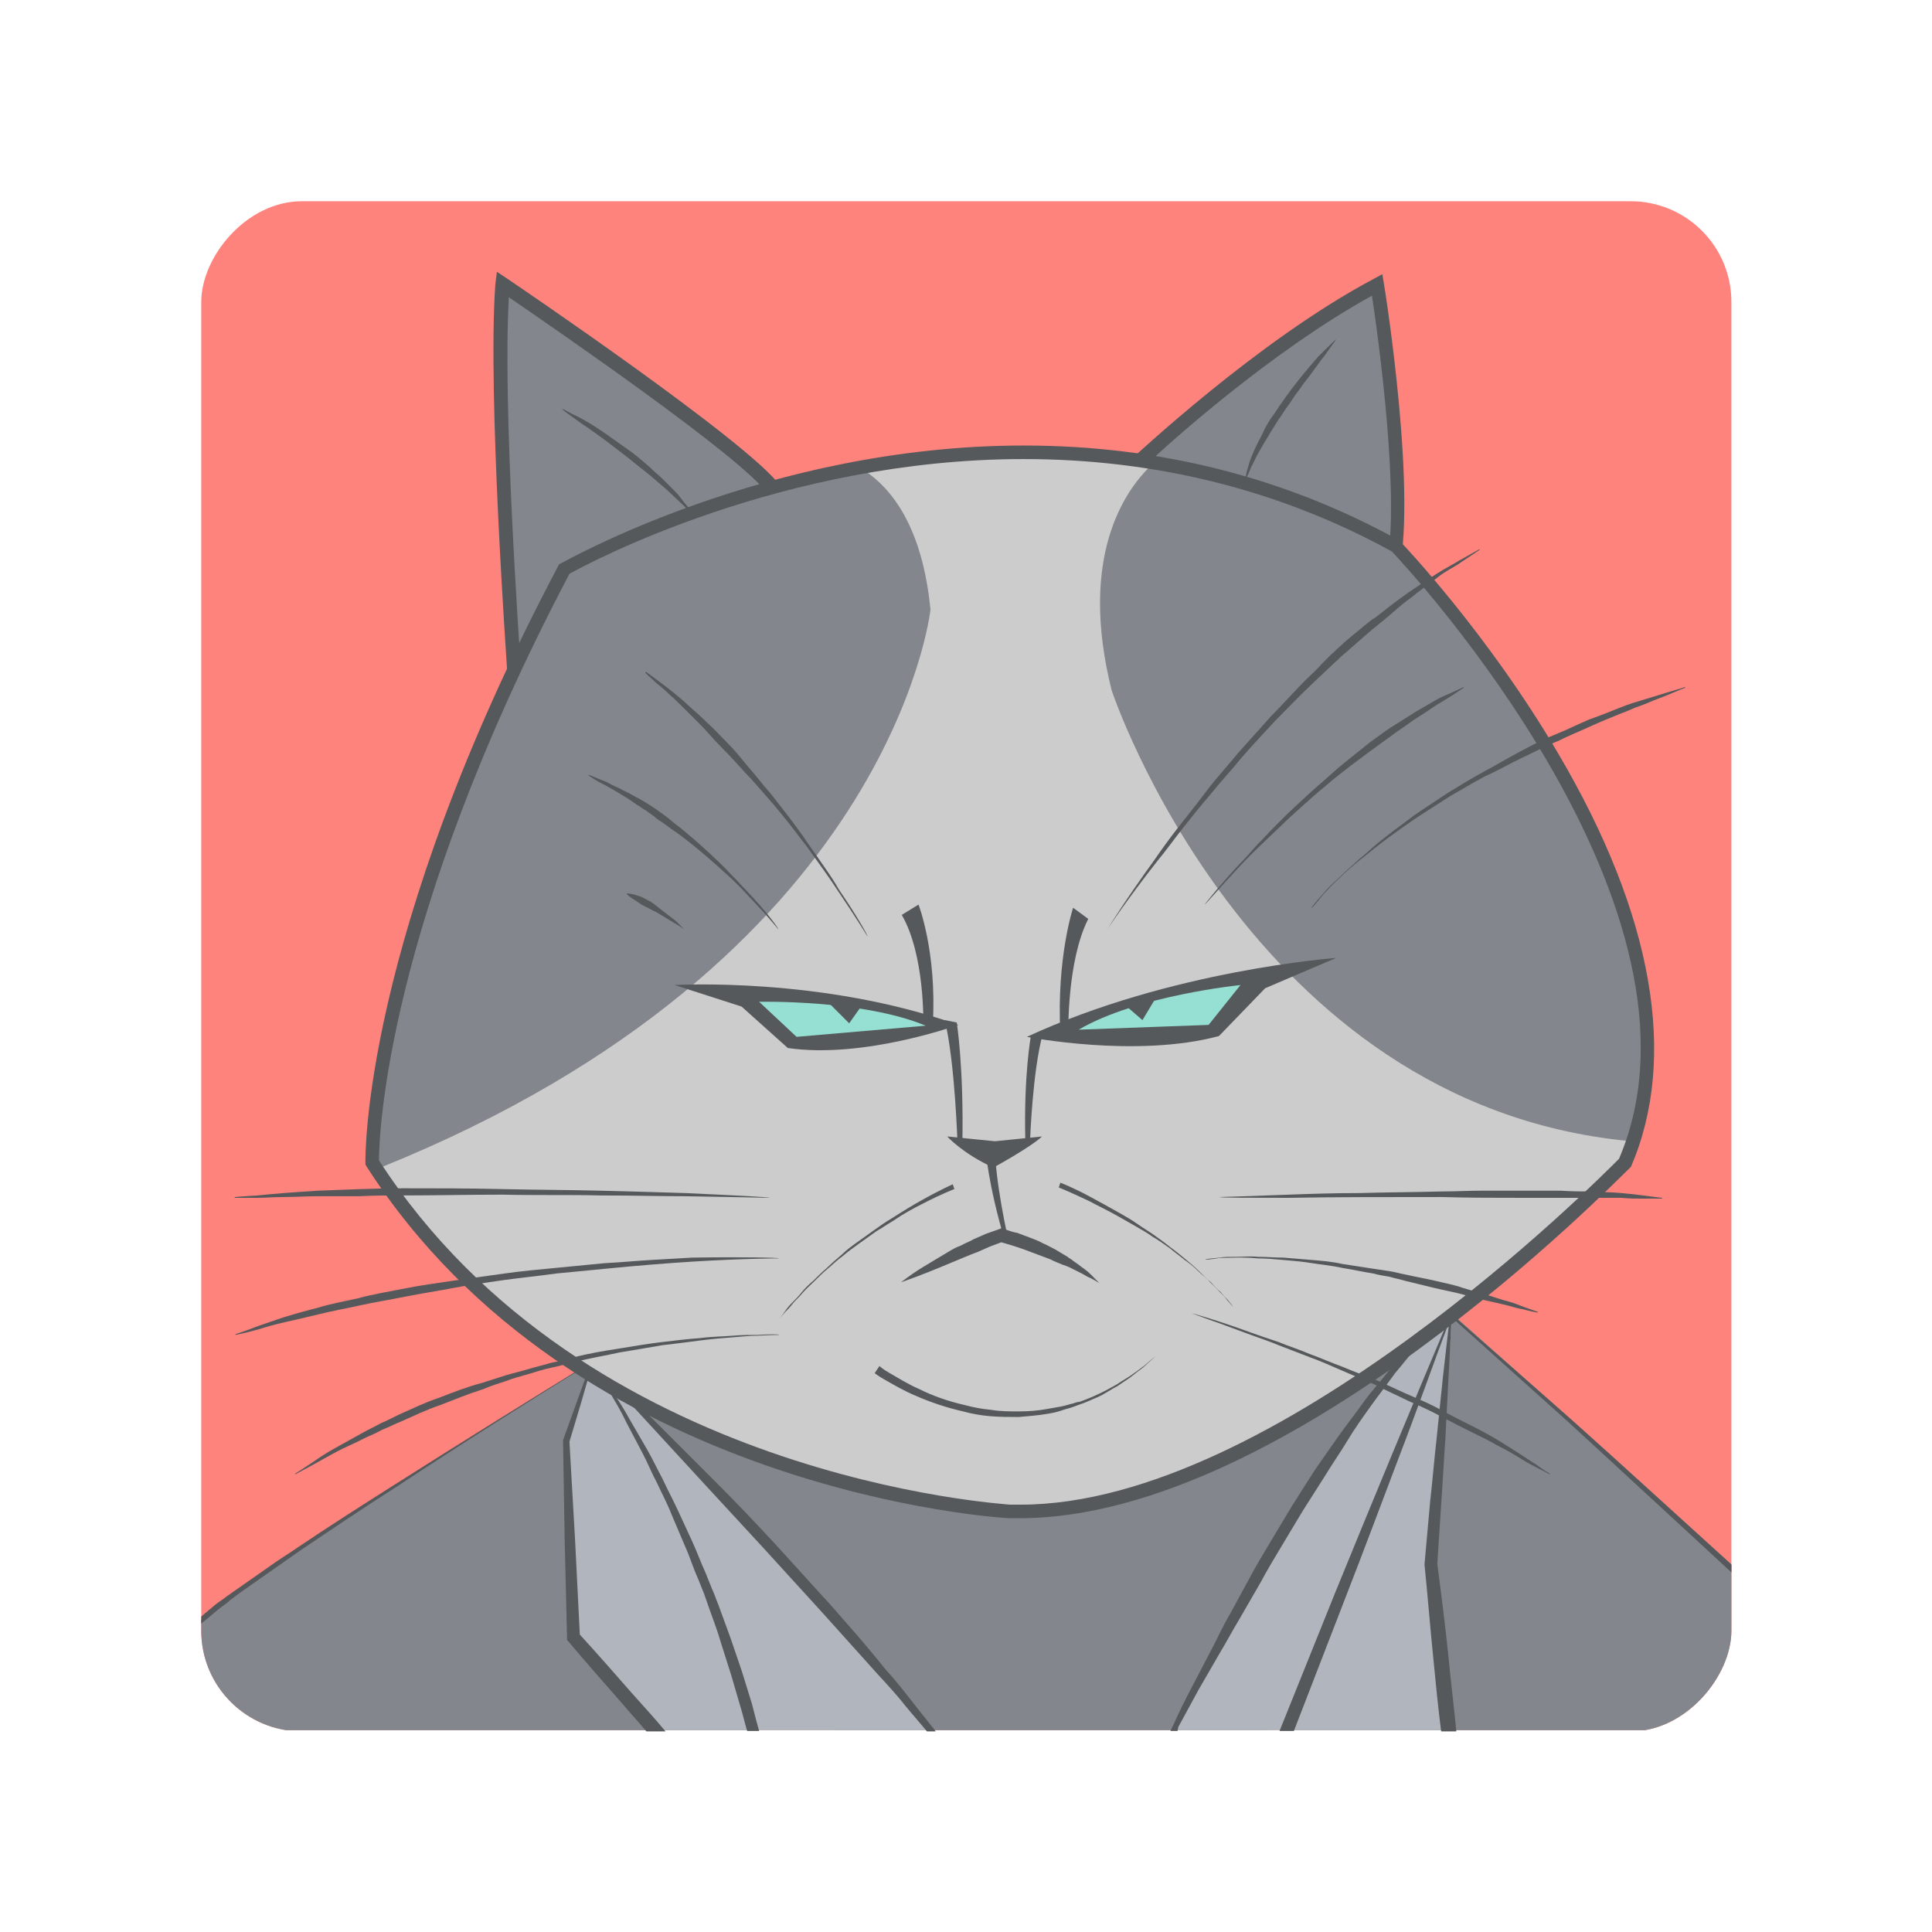 <?xml version="1.0" encoding="UTF-8" standalone="no"?>
<!-- Generator: Adobe Illustrator 17.1.0, SVG Export Plug-In . SVG Version: 6.00 Build 0)  -->

<svg
   version="1.1"
   id="Слой_1"
   x="0px"
   y="0px"
   viewBox="0 0 192 192"
   enable-background="new 0 0 192 192"
   xml:space="preserve"
   sodipodi:docname="neko_samurai.svg"
   inkscape:version="1.2 (dc2aedaf03, 2022-05-15)"
   inkscape:export-filename="neko_samurai.png"
   inkscape:export-xdpi="96"
   inkscape:export-ydpi="96"
   xmlns:inkscape="http://www.inkscape.org/namespaces/inkscape"
   xmlns:sodipodi="http://sodipodi.sourceforge.net/DTD/sodipodi-0.dtd"
   xmlns="http://www.w3.org/2000/svg"
   xmlns:svg="http://www.w3.org/2000/svg"><defs
   id="defs119"><clipPath
     clipPathUnits="userSpaceOnUse"
     id="clipPath6097"><rect
       style="fill:#0000ff;fill-opacity:1;fill-rule:evenodd;stroke-width:9.516;stroke-linecap:square;stroke-dashoffset:6;paint-order:stroke fill markers;stop-color:#000000"
       id="rect6099"
       width="192"
       height="192"
       x="-192"
       y="0.15"
       transform="scale(-1,1)"
       rx="12.632"
       ry="12.632" /></clipPath></defs><sodipodi:namedview
   id="namedview117"
   pagecolor="#505050"
   bordercolor="#eeeeee"
   borderopacity="1"
   inkscape:showpageshadow="0"
   inkscape:pageopacity="0"
   inkscape:pagecheckerboard="0"
   inkscape:deskcolor="#505050"
   showgrid="false"
   inkscape:zoom="2.8284271"
   inkscape:cx="38.183766"
   inkscape:cy="102.53048"
   inkscape:window-width="1884"
   inkscape:window-height="1052"
   inkscape:window-x="36"
   inkscape:window-y="0"
   inkscape:window-maximized="1"
   inkscape:current-layer="Слой_1" />



















































<g
   id="g4808"
   transform="matrix(0.792,0,0,0.792,20,19.881)"
   style="opacity:1"
   clip-path="url(#clipPath6097)"><rect
     fill="#E75E5C"
     width="192"
     height="192"
     id="rect2"
     style="fill:#ff837d;fill-opacity:1"
     x="0"
     y="0" /><g
     id="g8"
     style="fill:#83868c;fill-opacity:1">
	<polygon
   fill="#56595B"
   points="133.8,192 140,186 152.6,152.8 156.1,139.8 50.1,145.4 79.5,192 "
   id="polygon4"
   style="fill:#83868c;fill-opacity:1" />
	<polygon
   fill="#56595B"
   points=""
   id="polygon6"
   style="fill:#83868c;fill-opacity:1" />
</g><g
     id="g4642"><path
       fill="#56595b"
       d="M 69.2,192 C 66,179.7 60.127,162.653 49.227,145.653 49.227,145.653 6.1,172.378 0,178.178 V 192 Z"
       id="path10"
       sodipodi:nodetypes="ccccc"
       style="fill:#83868c;fill-opacity:1" /><path
       fill="#b1b5bd"
       d="M 57,192 H 91.8 C 74.8,171.2 49,145.5 49,145.5 l -3.3,10 0.9,24.6 z"
       id="path98" /><path
       d="M 0.711,178.037 2.2,176.8 c 0.5,-0.4 1,-0.7 1.4,-1.1 0.9,-0.7 1.9,-1.4 2.9,-2.1 l 3,-2.1 3,-2.1 c 4,-2.7 8,-5.4 12.1,-8 8,-5.3 16.1,-10.4 24.3,-15.5 l -1.7,4.7 -1.8,5 v 0.1 0.1 l 0.2,12.3 0.3,12.3 v 0.3 l 0.2,0.2 c 2.1,2.5 4.3,5 6.5,7.5 1.1,1.3 2.2,2.5 3.3,3.8 h 2.4 c -1.4,-1.7 -2.9,-3.3 -4.4,-5 -2.1,-2.4 -4.2,-4.8 -6.4,-7.2 l -0.6,-12 -0.7,-12.2 1.5,-5 1.4,-4.9 2.1,3.6 c 0.7,1.2 1.5,2.5 2.1,3.8 l 2,3.8 c 0.7,1.3 1.2,2.6 1.9,3.9 0.6,1.3 1.3,2.6 1.8,3.9 l 1.7,4 c 0.6,1.3 1,2.7 1.6,4 l 0.8,2 0.7,2 c 0.5,1.4 1,2.7 1.4,4.1 l 1.3,4.1 1.2,4.1 c 0.3,1 0.5,1.9 0.8,2.9 H 70 c -0.3,-1.1 -0.6,-2.2 -0.9,-3.4 l -1.3,-4.2 -1.4,-4.1 c -0.5,-1.4 -1,-2.7 -1.5,-4.1 -0.3,-0.7 -0.5,-1.4 -0.8,-2 l -0.8,-2 c -0.6,-1.3 -1.1,-2.7 -1.7,-4 l -1.8,-3.9 c -0.6,-1.3 -1.3,-2.6 -1.9,-3.9 -0.7,-1.3 -1.3,-2.6 -2,-3.8 l -2.2,-3.8 c -0.7,-1.3 -1.5,-2.5 -2.3,-3.7 l -1.8,-2.8 13.8,15 7.2,7.8 7.2,7.9 7.1,7.9 c 1.2,1.3 2.4,2.6 3.5,4 0.9,1.1 1.8,2.1 2.7,3.2 h 1.1 c -1,-1.3 -2,-2.5 -3,-3.8 -1.1,-1.4 -2.2,-2.8 -3.4,-4.1 -1.1,-1.4 -2.3,-2.8 -3.4,-4.1 l -3.5,-4 c -2.4,-2.6 -4.8,-5.3 -7.2,-7.9 -2.4,-2.6 -4.9,-5.2 -7.4,-7.7 l -7.5,-7.5 -3.8,-3.7 c -1.3,-1.2 -2.6,-2.5 -3.9,-3.7 v -0.1 0 0 0.1 c -8.3,5.1 -16.5,10.2 -24.7,15.4 -4.1,2.6 -8.2,5.2 -12.2,7.9 -1,0.7 -2,1.3 -3,2 l -3,2.1 -3,2.1 c -0.5,0.4 -1,0.7 -1.5,1.1 L 0,177.737 v 0.882"
       id="path112"
       style="fill:#56595b;fill-opacity:1"
       sodipodi:nodetypes="cccscccccccccccccccccccccscccccccccccccccccccssccccccccccccccccsscccccccscsccccc" /></g><path
     fill="#56595B"
     d="M 192,192 V 171.3 C 178.4,158.7 157,139.8 157,139.8 L 136.4,192 Z"
     id="path12"
     style="fill:#83868c;fill-opacity:1" /><path
     fill="#56595B"
     d="m 117.4,33 c 0,0 15.4,-14.6 30.2,-22.5 0,0 4.3,27 1.7,36.5 l -7.1,3.7 -10.1,-5 -9.2,-4.3 -3,-4.1 z"
     id="path14"
     style="fill:#83868c;fill-opacity:1" /><path
     d="m 142.2,51.8 -10.5,-5.2 -9.4,-4.4 -3.1,-4.3 -3,-4.9 0.5,-0.5 c 0.2,-0.1 15.7,-14.8 30.4,-22.6 l 1.1,-0.6 0.2,1.2 c 0.2,1.1 4.3,27.2 1.7,36.9 l -0.1,0.4 z m -18.7,-11 9,4.3 9.7,4.8 6.4,-3.3 c 2,-8.4 -0.9,-29.3 -1.7,-34.6 -12.7,7 -25.7,18.7 -28.4,21.3 l 2.2,3.7 z"
     id="path16"
     style="fill:#56595b;fill-opacity:1" /><path
     fill="#56595B"
     d="m 39.3,59.2 c 0,0 -2.6,-34.7 -1.5,-48.6 0,0 30.3,20.5 34,25.8 3.7,5.3 -0.6,7.5 -0.6,7.5 l -18,13.9 -6.2,9.9 z"
     id="path18"
     style="fill:#83868c;fill-opacity:1" /><path
     d="M 47.3,69.1 38.4,59.6 V 59.3 C 38.4,59 35.9,24.4 36.9,10.6 L 37.1,9 38.3,9.8 c 1.2,0.8 30.4,20.6 34.3,26 1.5,2 2,3.9 1.6,5.6 -0.5,1.9 -2,2.8 -2.4,3.1 L 54,58.3 Z M 40.1,58.8 47,66.2 52.6,57.1 70.8,43 c 0,0 1.2,-0.6 1.5,-2 C 72.6,39.8 72.1,38.4 71,36.8 68,32.4 44.3,16.1 38.6,12.2 c -0.8,13.7 1.3,43.3 1.5,46.6 z"
     id="path20"
     style="fill:#56595b;fill-opacity:1" /><path
     fill="#B1B5BD"
     d="m 21.5,120.8 c 0,0 -0.9,-27.2 24.1,-74.5 0,0 53.3,-31 104.3,-2.9 0,0 42.9,44.6 28.7,77.4 0,0 -43.2,44.9 -77.1,43.8 -0.1,-0.1 -53.7,-2.7 -80,-43.8 z"
     id="path22"
     style="fill:#cccccc;fill-opacity:1" /><path
     fill="#56595b"
     d="m 118.93,33.546 c -2.997,2.997 -8.89,11.188 -4.695,27.97 0,0 17.181,51.844 64.73,56.539 10.289,-32.365 -29.149,-74.12 -29.149,-74.12 -10.089,-5.494 -20.997,-8.791 -30.887,-10.389 z"
     id="path28"
     style="fill:#83868c;fill-opacity:1;stroke-width:0.999"
     sodipodi:nodetypes="ccccc" /><path
     fill="#56595b"
     d="m 21.955,120.609 c 0,0.1 0.545,0.691 0.545,0.791 64.3,-25.9 69,-70 69,-70 C 90.5,41 86.6,36.2 83.3,34 61.5,38 45.586,46.724 45.586,46.724 c -24.9,47.1 -23.631,73.885 -23.631,73.885 z"
     id="path26"
     sodipodi:nodetypes="cccccc"
     style="fill:#83868c;fill-opacity:1" /><path
     fill="#040702"
     d="m 59.4,98.5 c 0,0 18.5,-1.1 35.6,5 0,0 -11.9,4.3 -21.4,2.9 l -5.8,-5.2 z"
     id="path30"
     style="fill:#56595b;fill-opacity:1" /><path
     fill="#73ADA4"
     d="m 70,100.6 c 0,0 13,-0.3 20.9,3 L 74.7,105 Z"
     id="path32"
     style="fill:#96dfd3;fill-opacity:1" /><path
     fill="#040702"
     d="m 142.4,95.1 c 0,0 -20.7,1.5 -38.8,9.9 0,0 13.7,2.7 24.1,-0.1 l 5.8,-6 z"
     id="path34"
     style="fill:#56595b;fill-opacity:1" /><path
     fill="#73ADA4"
     d="m 130.4,98.5 c 0,0 -13,1.3 -20.3,5.6 l 16.3,-0.6 z"
     id="path36"
     style="fill:#96dfd3;fill-opacity:1" /><path
     d="m 93.6,117.5 c 0,0 2,2.2 5.8,3.9 0,0 4.6,-2.5 6.1,-3.9 l -5.9,0.6 z"
     id="path38"
     style="fill:#56595b;fill-opacity:1" /><path
     d="m 90.6,103.3 c 0,0 0.2,-8.6 -2.7,-13.6 L 90,88.4 c 0,0 2.3,5.9 1.8,14.9 z"
     id="path40"
     style="fill:#56595b;fill-opacity:1" /><path
     d="m 108.8,104.6 c 0,0 -0.2,-9.1 2.5,-14.4 l -1.9,-1.4 c 0,0 -2.1,6.3 -1.6,15.8 z"
     id="path42"
     style="fill:#56595b;fill-opacity:1" /><path
     d="m 104,118 c 0,0 0.3,-8.7 1.6,-13.4 l -1.5,0.3 c 0,0 -0.9,4.8 -0.7,13.1 z"
     id="path44"
     style="fill:#56595b;fill-opacity:1" /><path
     d="m 101.3,130.6 c 0,0 -1.8,-7.8 -1.7,-12.2 l -1.2,0.6 c 0,0 0.3,4.5 2.5,11.8 z"
     id="path46"
     style="fill:#56595b;fill-opacity:1" /><path
     d="m 94.9,118.6 c 0,0 -0.3,-10.3 -1.6,-15.7 l 1.5,0.3 c 0,0 0.9,5.6 0.7,15.4 z"
     id="path48"
     style="fill:#56595b;fill-opacity:1" /><path
     d="m 87.8,135.8 c 0.9,-0.7 1.9,-1.4 2.9,-2 l 1.5,-0.9 c 0.5,-0.3 1,-0.6 1.5,-0.9 0.5,-0.3 1,-0.6 1.6,-0.8 0.5,-0.3 1.1,-0.5 1.6,-0.8 l 1.6,-0.7 1.7,-0.6 0.2,-0.1 0.3,0.1 c 0.6,0.2 1.1,0.4 1.7,0.5 0.5,0.2 1.1,0.4 1.6,0.6 0.5,0.2 1.1,0.4 1.6,0.7 0.5,0.2 1,0.5 1.6,0.8 0.5,0.3 1,0.6 1.5,0.9 0.2,0.2 0.5,0.3 0.7,0.5 l 0.7,0.5 c 0.5,0.4 1,0.7 1.4,1.1 0.4,0.4 0.8,0.8 1.2,1.2 -0.5,-0.3 -1,-0.6 -1.5,-0.8 -0.2,-0.1 -0.5,-0.3 -0.7,-0.4 l -0.8,-0.4 -0.8,-0.4 c -0.2,-0.1 -0.5,-0.2 -0.8,-0.3 -0.5,-0.2 -1,-0.4 -1.6,-0.7 -0.5,-0.2 -1.1,-0.4 -1.6,-0.6 -0.5,-0.2 -1.1,-0.4 -1.6,-0.6 -1.1,-0.4 -2.1,-0.7 -3.2,-1 h 0.5 c -0.5,0.2 -1.1,0.4 -1.6,0.6 l -1.6,0.7 c -1.1,0.4 -2.2,0.9 -3.2,1.3 -1.9,0.8 -4.1,1.7 -6.4,2.5 z"
     id="path74"
     style="fill:#56595b;fill-opacity:1" /><path
     d="m 94.5,124.1 c 0,0 -1.6,0.6 -3.9,1.8 -1.2,0.6 -2.5,1.3 -3.8,2.2 -0.7,0.4 -1.4,0.9 -2.1,1.3 -0.7,0.5 -1.4,1 -2.1,1.5 -0.7,0.5 -1.4,1 -2.1,1.6 -0.7,0.5 -1.3,1.1 -1.9,1.6 -0.6,0.5 -1.2,1.1 -1.7,1.6 -0.5,0.5 -1.1,1 -1.5,1.5 -0.4,0.5 -0.9,0.9 -1.2,1.3 -0.3,0.4 -0.6,0.7 -0.9,1 -0.5,0.6 -0.8,0.9 -0.8,0.9 0,0 0.3,-0.3 0.7,-0.9 0.2,-0.3 0.5,-0.7 0.9,-1.1 0.4,-0.4 0.8,-0.8 1.2,-1.3 0.4,-0.5 0.9,-1 1.5,-1.5 0.5,-0.5 1.1,-1.1 1.7,-1.6 0.6,-0.6 1.2,-1.1 1.9,-1.7 0.6,-0.6 1.3,-1.1 2,-1.6 0.7,-0.5 1.4,-1 2.1,-1.5 0.7,-0.5 1.4,-1 2.1,-1.4 1.4,-0.9 2.7,-1.7 3.8,-2.3 2.3,-1.3 3.9,-2 3.9,-2 z"
     id="path76"
     style="fill:#56595b;fill-opacity:1" /><path
     d="m 107.8,123.3 c 0,0 1.6,0.6 3.8,1.8 1.1,0.6 2.4,1.3 3.8,2.1 0.7,0.4 1.4,0.8 2.1,1.3 0.7,0.5 1.4,0.9 2.1,1.4 0.7,0.5 1.4,1 2,1.5 0.7,0.5 1.3,1 1.9,1.5 0.6,0.5 1.2,1 1.7,1.5 0.5,0.5 1,1 1.5,1.4 0.4,0.5 0.8,0.9 1.2,1.2 0.3,0.4 0.6,0.7 0.9,1 0.5,0.6 0.7,0.9 0.7,0.9 0,0 -0.3,-0.3 -0.8,-0.9 -0.2,-0.3 -0.5,-0.6 -0.9,-1 -0.4,-0.4 -0.8,-0.8 -1.2,-1.2 -0.4,-0.5 -1,-0.9 -1.5,-1.4 -0.5,-0.5 -1.1,-1 -1.7,-1.4 -0.6,-0.5 -1.3,-1 -1.9,-1.5 -0.7,-0.5 -1.4,-1 -2.1,-1.4 -0.7,-0.5 -1.4,-0.9 -2.1,-1.3 -0.7,-0.4 -1.4,-0.8 -2.1,-1.2 -1.4,-0.8 -2.7,-1.4 -3.8,-2 -2.3,-1.1 -3.8,-1.7 -3.8,-1.7 z"
     id="path78"
     style="fill:#56595b;fill-opacity:1" /><path
     d="m 45.3,26.2 c 0,0 0.3,0.1 0.8,0.4 0.5,0.3 1.3,0.6 2.1,1.1 0.9,0.5 1.8,1.1 2.8,1.8 1,0.7 2.1,1.5 3.1,2.2 1,0.8 2,1.6 2.9,2.5 0.5,0.4 0.9,0.8 1.3,1.2 0.4,0.4 0.8,0.8 1.1,1.1 0.7,0.7 1.1,1.4 1.5,1.8 0.4,0.5 0.5,0.7 0.5,0.7 l -0.1,0.1 c 0,0 -0.9,-0.9 -2.3,-2.2 -0.7,-0.7 -1.6,-1.4 -2.5,-2.2 -0.5,-0.4 -1,-0.8 -1.5,-1.2 -0.5,-0.4 -1,-0.8 -1.5,-1.2 -1,-0.8 -2.1,-1.6 -3,-2.3 -1,-0.7 -1.9,-1.4 -2.7,-1.9 -1.5,-1.1 -2.6,-1.8 -2.5,-1.9 z"
     id="path80"
     style="fill:#56595b;fill-opacity:1" /><path
     d="m 142.4,17.5 c 0,0 -0.2,0.3 -0.5,0.7 -0.4,0.5 -0.8,1.2 -1.4,1.9 -0.6,0.8 -1.2,1.7 -2,2.7 -0.4,0.5 -0.7,1 -1.1,1.5 -0.4,0.5 -0.7,1.1 -1.1,1.6 -0.4,0.5 -0.7,1.1 -1.1,1.6 -0.3,0.5 -0.7,1.1 -1,1.6 -0.3,0.5 -0.6,1 -0.9,1.5 -0.3,0.5 -0.5,0.9 -0.8,1.4 -0.2,0.4 -0.4,0.8 -0.6,1.2 -0.2,0.3 -0.3,0.7 -0.4,0.9 -0.2,0.5 -0.4,0.8 -0.4,0.8 H 131 c 0,0 0.1,-0.3 0.2,-0.9 0.1,-0.3 0.2,-0.6 0.3,-1 0.1,-0.4 0.3,-0.8 0.5,-1.3 0.2,-0.5 0.4,-0.9 0.7,-1.5 0.3,-0.5 0.5,-1 0.8,-1.6 0.3,-0.5 0.6,-1.1 1,-1.6 0.4,-0.5 0.7,-1.1 1.1,-1.6 1.5,-2.2 3.2,-4.2 4.5,-5.7 1.3,-1.3 2.3,-2.3 2.3,-2.2 z"
     id="path82"
     style="fill:#56595b;fill-opacity:1" /><path
     d="m 85.1,146.3 c 0,0 0.4,0.4 1.3,0.9 0.9,0.5 2.1,1.3 3.7,2 1.6,0.8 3.5,1.5 5.7,2 1.1,0.3 2.2,0.5 3.3,0.6 1.2,0.2 2.3,0.2 3.5,0.2 1.2,0 2.4,-0.1 3.5,-0.3 0.6,-0.1 1.1,-0.2 1.7,-0.3 0.6,-0.1 1.1,-0.3 1.6,-0.4 0.3,-0.1 0.5,-0.2 0.8,-0.2 0.3,-0.1 0.5,-0.2 0.8,-0.3 0.5,-0.2 1,-0.4 1.4,-0.6 0.9,-0.4 1.8,-0.9 2.5,-1.3 0.7,-0.5 1.5,-0.9 2,-1.3 0.6,-0.4 1.1,-0.8 1.5,-1.1 0.8,-0.7 1.3,-1.1 1.3,-1.1 0,0 -0.4,0.4 -1.2,1.1 -0.4,0.4 -0.9,0.7 -1.5,1.2 -0.6,0.5 -1.3,0.9 -2,1.4 -0.8,0.4 -1.6,1 -2.5,1.4 -0.5,0.2 -0.9,0.4 -1.4,0.6 -0.2,0.1 -0.5,0.2 -0.8,0.3 -0.3,0.1 -0.5,0.2 -0.8,0.3 -0.5,0.2 -1.1,0.3 -1.6,0.5 -0.6,0.2 -1.1,0.3 -1.7,0.4 -1.2,0.2 -2.4,0.3 -3.6,0.4 -1.2,0 -2.4,0 -3.6,-0.1 -1.2,-0.1 -2.3,-0.3 -3.4,-0.6 -2.2,-0.5 -4.2,-1.2 -5.8,-1.9 -1.7,-0.7 -3,-1.5 -3.9,-2 -0.9,-0.5 -1.4,-0.9 -1.4,-0.9 z"
     id="path84"
     style="fill:#56595b;fill-opacity:1" /><g
     id="g90"
     style="fill:#56595b;fill-opacity:1">
	<polygon
   points="81.2,102.6 82.2,101.2 79.5,100.9 "
   id="polygon86"
   style="fill:#56595b;fill-opacity:1" />
	<path
   d="m 81.3,103.3 -2.9,-2.9 4.6,0.5 z m -0.6,-1.8 0.4,0.4 0.2,-0.4 z"
   id="path88"
   style="fill:#56595b;fill-opacity:1" />
</g><g
     id="g96"
     style="fill:#56595b;fill-opacity:1">
	<polygon
   points="118,102.2 116.7,101.1 119.2,100.2 "
   id="polygon92"
   style="fill:#56595b;fill-opacity:1" />
	<path
   d="m 118.1,102.9 -2.2,-1.9 4.3,-1.6 z m -0.6,-1.6 0.3,0.3 0.3,-0.5 z"
   id="path94"
   style="fill:#56595b;fill-opacity:1" />
</g><path
     fill="#b1b5bd"
     d="m 156.7,192 -2.2,-21.1 2.5,-31.1 c 0,0 -9.5,3.1 -35.1,52.2 z"
     id="path100" /><path
     fill="none"
     d="m 66.4,184.9 -1.3,-4.1 c -0.4,-1.4 -0.9,-2.7 -1.4,-4.1 l -0.7,-2 -0.8,-2 c -0.5,-1.3 -1,-2.7 -1.6,-4 l -1.7,-4 c -0.5,-1.3 -1.2,-2.6 -1.8,-3.9 -0.6,-1.3 -1.2,-2.6 -1.9,-3.9 l -2,-3.8 c -0.6,-1.3 -1.4,-2.5 -2.1,-3.8 l -2.1,-3.6 -1.4,4.9 -1.5,5 0.7,12.2 0.6,12 c 2.1,2.4 4.3,4.8 6.4,7.2 1.5,1.6 2.9,3.3 4.4,5 h 10.1 c -0.2,-1 -0.5,-2 -0.8,-2.9 z"
     id="path102" /><path
     fill="none"
     d="m 153.7,171 v 0 -0.1 l 0.7,-7.8 c 0.2,-2.6 0.5,-5.2 0.8,-7.8 l 0.8,-7.8 0.8,-7 c -2.1,5.7 -4.2,11.4 -6.3,17 -2.2,5.9 -4.4,11.8 -6.7,17.6 l -6.5,16.8 h 18.5 c -0.3,-3.1 -0.7,-6.2 -1,-9.3 -0.4,-3.8 -0.8,-7.7 -1.1,-11.6 z"
     id="path104" /><path
     fill="none"
     d="m 149.6,157.2 c 2.3,-5.7 4.8,-11.4 7.2,-17.2 -1.4,0.8 -2.5,2.1 -3.6,3.2 -1.2,1.3 -2.2,2.6 -3.3,4 -1,1.4 -2.1,2.7 -3.1,4.2 -1,1.4 -2,2.8 -2.9,4.3 -0.9,1.5 -1.9,2.9 -2.8,4.4 l -2.8,4.4 -2.7,4.5 c -0.9,1.5 -1.8,3 -2.6,4.5 l -2.6,4.5 c -0.9,1.5 -1.7,3 -2.6,4.5 l -2.6,4.5 c -0.9,1.5 -1.7,3 -2.5,4.6 l -0.2,0.4 h 13.1 l 7,-17.4 c 2.2,-5.8 4.6,-11.6 7,-17.4 z"
     id="path106" /><path
     fill="none"
     d="m 85,184.9 -7.1,-7.9 -7.2,-7.9 -7.2,-7.8 -13.8,-15 1.8,2.8 c 0.8,1.2 1.6,2.4 2.3,3.7 l 2.2,3.8 c 0.7,1.2 1.3,2.6 2,3.8 0.6,1.3 1.3,2.6 1.9,3.9 l 1.8,3.9 c 0.6,1.3 1.1,2.7 1.7,4 l 0.8,2 c 0.3,0.7 0.5,1.4 0.8,2 0.5,1.4 1,2.7 1.5,4.1 l 1.4,4.1 1.3,4.2 c 0.3,1.1 0.6,2.2 0.9,3.4 h 21.3 c -0.9,-1.1 -1.8,-2.1 -2.7,-3.2 -1.3,-1.3 -2.5,-2.6 -3.7,-3.9 z"
     id="path108" /><path
     fill="none"
     d="m 46,180.7 -0.2,-0.2 v -0.3 l -0.3,-12.3 -0.2,-12.3 v -0.1 -0.1 l 1.8,-5 1.7,-4.7 c -8.1,5.1 -16.2,10.3 -24.3,15.5 -4.1,2.7 -8.1,5.3 -12.1,8 -1,0.7 -2,1.4 -3,2.1 -1,0.7 -2,1.4 -3,2.1 -1,0.7 -2,1.4 -2.9,2.1 -0.5,0.4 -1,0.7 -1.4,1.1 l -1.2,1 0.2,14.4 h 54.7 c -1.1,-1.3 -2.2,-2.5 -3.3,-3.8 -2.2,-2.5 -4.3,-5 -6.5,-7.5 z"
     id="path110" /><path
     d="m 122.6,191.6 c 0.8,-1.5 1.7,-3.1 2.5,-4.6 l 2.6,-4.5 c 0.9,-1.5 1.7,-3 2.6,-4.5 l 2.6,-4.5 c 0.8,-1.5 1.7,-3 2.6,-4.5 l 2.7,-4.5 2.8,-4.4 c 0.9,-1.5 1.9,-2.9 2.8,-4.4 0.9,-1.5 1.9,-2.9 2.9,-4.3 1,-1.4 2.1,-2.8 3.1,-4.2 1.1,-1.3 2.2,-2.7 3.3,-4 1.1,-1.2 2.3,-2.4 3.6,-3.2 -2.4,5.7 -4.8,11.4 -7.2,17.2 -2.4,5.8 -4.8,11.6 -7.2,17.5 l -7,17.4 h 1.8 l 6.5,-16.8 c 2.3,-5.9 4.5,-11.8 6.7,-17.6 2.2,-5.7 4.2,-11.4 6.3,-17 l -0.8,7 -0.8,7.8 c -0.3,2.6 -0.5,5.2 -0.8,7.8 l -0.7,7.8 v 0.1 0.1 c 0.4,3.9 0.7,7.8 1.1,11.7 0.3,3.1 0.6,6.2 1,9.3 h 1.9 c -0.3,-3.2 -0.7,-6.3 -1,-9.5 -0.4,-3.9 -0.9,-7.8 -1.4,-11.7 l 0.5,-7.7 c 0.2,-2.6 0.3,-5.2 0.5,-7.8 l 0.4,-7.8 0.4,-7.6 9.7,8.7 4.9,4.4 4.9,4.5 15.6,14.394 v -1 L 176.8,157.4 l -4.9,-4.4 -5,-4.4 -9.9,-8.7 v -0.1 h -0.1 v 0 0.1 c -1.6,0.7 -2.9,2 -4.2,3.1 -1.3,1.2 -2.4,2.5 -3.6,3.8 -1.1,1.4 -2.3,2.7 -3.3,4.1 -1,1.4 -2.1,2.8 -3.1,4.2 -1,1.4 -2,2.9 -3,4.3 l -2.8,4.4 -2.7,4.5 c -0.9,1.5 -1.8,3 -2.6,4.5 l -2.5,4.6 c -0.9,1.5 -1.6,3.1 -2.4,4.6 l -2.4,4.6 c -0.8,1.5 -1.6,3.1 -2.3,4.7 l -0.4,0.8 h 0.9 z"
     id="path114"
     style="fill:#56595b;fill-opacity:1"
     sodipodi:nodetypes="cccccsccsscccsccccccccccccccccccccccccccccccccccccssccscccccccc" /><path
     d="m 102.7,165.4 c -0.4,0 -0.9,0 -1.3,0 -0.6,0 -54.4,-3.1 -80.7,-44.2 L 20.6,121 v -0.2 c 0,-0.3 -0.6,-28 24.2,-74.9 l 0.1,-0.2 0.2,-0.1 c 0.3,-0.1 25.8,-14.8 58.1,-14.8 17,0 32.8,4 47.1,11.9 l 0.2,0.2 c 0.1,0.1 10.9,11.4 19.8,26.6 11.9,20.2 15,38.1 9.1,51.8 l -0.1,0.1 -0.1,0.1 c -1.8,1.7 -42.8,43.9 -76.5,43.9 z M 22.3,120.5 c 25.9,40.1 78.6,43.1 79.2,43.2 0.4,0 0.8,0 1.3,0 32.1,0 72.7,-41 75.1,-43.4 C 191.2,89.2 151.6,46.4 149.4,44.1 135.4,36.4 119.8,32.5 103.2,32.5 73,32.5 48.7,45.5 46.2,46.9 23,91 22.3,117.8 22.3,120.5 Z"
     id="path24"
     style="fill:#56595b;fill-opacity:1" /><path
     d="m 124.4,139.7 c 0,0 0.7,0.2 2,0.6 1.3,0.4 3.1,1 5.3,1.8 1.1,0.4 2.3,0.8 3.5,1.2 1.2,0.5 2.5,0.9 3.9,1.5 1.4,0.5 2.7,1.1 4.1,1.6 1.4,0.6 2.8,1.1 4.3,1.7 1.4,0.6 2.8,1.3 4.2,1.9 1.4,0.6 2.8,1.2 4,1.9 1.3,0.7 2.5,1.3 3.7,1.9 1.2,0.6 2.3,1.2 3.3,1.8 1,0.6 1.9,1.2 2.7,1.7 0.8,0.5 1.5,1 2,1.3 1.1,0.8 1.8,1.2 1.8,1.2 v 0.1 c 0,0 -0.7,-0.4 -1.9,-1 -0.6,-0.3 -1.3,-0.7 -2.1,-1.2 -0.8,-0.5 -1.7,-1 -2.7,-1.5 -1,-0.6 -2.1,-1.1 -3.3,-1.7 -1.2,-0.6 -2.4,-1.2 -3.7,-1.9 -1.3,-0.7 -2.6,-1.3 -4,-1.9 -1.4,-0.7 -2.8,-1.3 -4.1,-2 -1.4,-0.6 -2.8,-1.2 -4.2,-1.8 -1.4,-0.6 -2.7,-1.2 -4.1,-1.7 -1.3,-0.5 -2.6,-1 -3.9,-1.5 -1.2,-0.5 -2.4,-0.9 -3.5,-1.3 -2.2,-0.8 -4,-1.5 -5.2,-1.9 -1.4,-0.5 -2.2,-0.8 -2.1,-0.8 z"
     id="path66"
     style="fill:#56595b;fill-opacity:1" /><path
     d="m 126,132.9 c 0,0 0.7,-0.1 1.8,-0.2 0.6,-0.1 1.3,-0.1 2.1,-0.1 0.8,0 1.7,-0.1 2.7,0 1,0 2.1,0.1 3.2,0.1 1.1,0.1 2.3,0.2 3.6,0.3 1.2,0.1 2.5,0.2 3.8,0.5 l 3.9,0.6 c 0.7,0.1 1.3,0.2 2,0.3 0.7,0.1 1.3,0.3 1.9,0.4 1.3,0.3 2.5,0.5 3.8,0.8 1.2,0.3 2.4,0.5 3.5,0.9 1.1,0.3 2.1,0.7 3.1,0.9 1,0.3 1.8,0.6 2.6,0.8 0.8,0.2 1.4,0.5 2,0.7 1.1,0.4 1.7,0.6 1.7,0.6 v 0.1 c 0,0 -0.7,-0.1 -1.8,-0.4 -0.6,-0.1 -1.3,-0.3 -2,-0.5 -0.8,-0.2 -1.7,-0.4 -2.6,-0.6 -1,-0.2 -2,-0.5 -3.1,-0.8 -1.1,-0.3 -2.3,-0.5 -3.5,-0.8 -1.2,-0.3 -2.5,-0.6 -3.7,-0.9 -0.6,-0.2 -1.3,-0.3 -1.9,-0.5 -0.6,-0.1 -1.3,-0.2 -2,-0.4 -1.3,-0.2 -2.6,-0.5 -3.9,-0.7 -1.3,-0.3 -2.6,-0.4 -3.8,-0.6 -1.2,-0.2 -2.4,-0.3 -3.6,-0.4 -1.1,-0.1 -2.2,-0.2 -3.2,-0.2 -1,-0.1 -1.9,-0.117 -2.7,-0.1 l -2.109,0.045 C 126.591,132.945 126,133 126,132.9 Z"
     id="path64"
     sodipodi:nodetypes="ccscccccsccccsccccccssccccsccscc"
     style="fill:#56595b;fill-opacity:1" /><path
     d="m 127.8,125.1 c 0,0 3.5,-0.1 8.7,-0.3 2.6,-0.1 5.6,-0.2 8.9,-0.2 3.2,-0.1 6.7,-0.1 10.2,-0.2 1.7,0 3.5,-0.1 5.2,-0.1 1.7,0 3.4,0 5,0 1.6,0 3.2,0 4.7,0 1.5,0.1 2.9,0.1 4.2,0.1 1.3,0.1 2.5,0.1 3.5,0.2 1.1,0.1 2,0.2 2.7,0.3 1.5,0.2 2.4,0.3 2.4,0.3 v 0.1 c 0,0 -0.9,0 -2.4,0 -0.8,0 -1.7,0 -2.7,-0.1 -1.1,0 -2.2,0 -3.5,0 -1.3,0 -2.7,0 -4.2,0 -1.5,0 -3.1,0 -4.7,0 -3.2,0 -6.7,0 -10.2,-0.1 -6.9,0 -13.9,0 -19.1,0.1 -5.2,0 -8.7,0 -8.7,-0.1 z"
     id="path62"
     style="fill:#56595b;fill-opacity:1" /><path
     d="m 71.3,125.2 c 0,0 -4.2,-0.1 -10.5,-0.2 -3.1,0 -6.8,-0.1 -10.7,-0.1 -3.9,-0.1 -8.1,0 -12.3,-0.1 -4.2,0 -8.4,0.1 -12.3,0.1 -2,0 -3.9,0 -5.7,0.1 -1.8,0 -3.5,0 -5.1,0 -1.6,0 -3,0.1 -4.3,0.1 -1.3,0 -2.4,0.1 -3.3,0.1 -1.8,0 -2.9,0 -2.9,0 v -0.1 c 0,0 1,-0.1 2.9,-0.2 0.9,-0.1 2,-0.2 3.3,-0.3 1.3,-0.1 2.7,-0.2 4.3,-0.3 3.1,-0.1 6.8,-0.3 10.7,-0.3 3.9,0 8.1,0 12.3,0.1 4.2,0.1 8.4,0.1 12.3,0.2 3.9,0.1 7.6,0.2 10.7,0.3 6.4,0.3 10.6,0.5 10.6,0.6 z"
     id="path68"
     style="fill:#56595b;fill-opacity:1" /><path
     d="m 72.5,132.8 c 0,0 -4.3,0 -10.8,0.4 -3.2,0.2 -7,0.5 -11,0.9 -2,0.2 -4.1,0.4 -6.2,0.6 -2.1,0.3 -4.2,0.5 -6.4,0.8 -2.1,0.3 -4.3,0.6 -6.4,1 -2.1,0.4 -4.1,0.7 -6.1,1.1 -2,0.4 -3.9,0.7 -5.7,1.1 -1.8,0.4 -3.5,0.7 -5.1,1.1 -1.6,0.4 -3,0.7 -4.3,1 -1.3,0.3 -2.4,0.6 -3.3,0.9 -1.8,0.5 -2.9,0.7 -2.9,0.7 v -0.1 c 0,0 1,-0.3 2.8,-1 0.9,-0.3 2,-0.7 3.2,-1.1 1.3,-0.4 2.7,-0.8 4.3,-1.2 1.6,-0.5 3.3,-0.8 5.1,-1.2 1.8,-0.5 3.7,-0.8 5.7,-1.2 2,-0.4 4.1,-0.7 6.2,-1 2.1,-0.3 4.2,-0.6 6.4,-0.9 2.1,-0.3 4.3,-0.5 6.4,-0.7 2.1,-0.2 4.2,-0.4 6.2,-0.6 2,-0.1 4,-0.3 5.8,-0.4 1.9,-0.1 3.6,-0.2 5.2,-0.3 6.5,-0.1 10.9,0 10.9,0.1 z"
     id="path70"
     style="fill:#56595b;fill-opacity:1" /><path
     d="m 72.5,142.4 c 0,0 -1,0 -2.7,0.1 -0.9,0 -1.9,0.1 -3.1,0.2 -1.2,0.1 -2.6,0.2 -4.1,0.4 -1.5,0.2 -3.1,0.4 -4.8,0.6 -1.7,0.3 -3.5,0.6 -5.3,0.9 -1.8,0.4 -3.7,0.7 -5.6,1.2 -1,0.2 -1.9,0.5 -2.9,0.7 -1,0.2 -1.9,0.5 -2.9,0.8 -1,0.3 -1.9,0.5 -2.9,0.9 -0.9,0.3 -1.9,0.6 -2.8,1 -1.9,0.6 -3.6,1.3 -5.4,2 -1.8,0.6 -3.4,1.4 -5,2.1 -0.8,0.3 -1.5,0.7 -2.3,1 -0.7,0.4 -1.4,0.7 -2.1,1 -1.3,0.7 -2.6,1.2 -3.7,1.8 -1.1,0.6 -2,1.1 -2.7,1.5 -1.5,0.8 -2.4,1.3 -2.4,1.3 v -0.1 c 0,0 0.8,-0.5 2.3,-1.5 0.7,-0.5 1.6,-1.1 2.7,-1.7 1.1,-0.6 2.3,-1.3 3.6,-2 0.7,-0.4 1.4,-0.7 2.1,-1.1 0.7,-0.3 1.5,-0.7 2.3,-1.1 1.6,-0.7 3.2,-1.5 5,-2.1 1.8,-0.7 3.6,-1.4 5.5,-1.9 0.9,-0.3 1.9,-0.6 2.8,-0.9 1,-0.3 1.9,-0.5 2.9,-0.8 1,-0.3 1.9,-0.5 2.9,-0.8 1,-0.2 1.9,-0.4 2.9,-0.7 1.9,-0.5 3.8,-0.8 5.7,-1.1 1.8,-0.3 3.6,-0.6 5.3,-0.8 1.7,-0.2 3.3,-0.4 4.8,-0.5 1.5,-0.2 2.9,-0.2 4.1,-0.3 1.2,-0.1 2.3,-0.1 3.1,-0.1 1.7,-0.1 2.7,-0.1 2.7,0 z"
     id="path72"
     style="fill:#56595b;fill-opacity:1" /><path
     d="m 83.6,92.4 c 0,0 -1.4,-2.3 -3.7,-5.7 -1.1,-1.7 -2.5,-3.6 -4,-5.7 -0.8,-1 -1.6,-2.1 -2.4,-3.1 -0.8,-1 -1.7,-2.1 -2.6,-3.1 -0.9,-1 -1.8,-2.1 -2.7,-3 -0.9,-1 -1.8,-2 -2.7,-2.9 C 64.6,68 63.8,67.1 63,66.2 62.2,65.4 61.4,64.6 60.7,63.9 60,63.2 59.3,62.5 58.7,62 58.1,61.4 57.6,61 57.1,60.6 56.2,59.8 55.7,59.3 55.7,59.3 l 0.1,-0.1 c 0,0 0.6,0.4 1.5,1.1 0.5,0.4 1.1,0.8 1.7,1.3 0.6,0.5 1.4,1.1 2.1,1.8 0.8,0.7 1.6,1.4 2.4,2.2 0.9,0.8 1.7,1.7 2.6,2.6 0.9,0.9 1.7,1.9 2.6,3 0.9,1 1.7,2.1 2.6,3.1 0.9,1.1 1.7,2.2 2.5,3.2 0.8,1.1 1.6,2.1 2.3,3.2 0.7,1 1.5,2.1 2.1,3 0.7,1 1.3,1.9 1.8,2.8 2.4,3.5 3.7,5.9 3.6,5.9 z"
     id="path50"
     style="fill:#56595b;fill-opacity:1" /><path
     d="m 72.4,91.5 c 0,0 -1.2,-1.5 -3.2,-3.6 -0.5,-0.5 -1,-1.1 -1.6,-1.7 C 67,85.6 66.4,85 65.7,84.4 64.4,83.2 62.9,81.9 61.4,80.7 60.6,80.1 59.9,79.5 59.1,79 58.7,78.7 58.3,78.4 58,78.2 57.6,77.9 57.2,77.7 56.9,77.4 56.5,77.1 56.2,76.9 55.8,76.6 55.4,76.4 55.1,76.1 54.7,75.9 54,75.4 53.4,75 52.7,74.6 52.1,74.2 51.5,73.9 51,73.6 50.5,73.3 50,73.1 49.7,72.9 49,72.5 48.6,72.2 48.6,72.2 v -0.1 c 0,0 0.5,0.2 1.2,0.5 0.4,0.2 0.9,0.3 1.4,0.6 0.5,0.3 1.1,0.5 1.8,0.9 0.7,0.3 1.3,0.7 2.1,1.1 0.7,0.4 1.5,0.9 2.2,1.4 0.4,0.3 0.7,0.5 1.1,0.8 0.4,0.3 0.7,0.6 1.1,0.9 0.8,0.6 1.5,1.2 2.2,1.8 1.5,1.3 2.9,2.6 4.2,3.9 0.6,0.7 1.3,1.3 1.8,1.9 0.6,0.6 1.1,1.2 1.6,1.7 2.1,2.3 3.2,3.9 3.1,3.9 z"
     id="path52"
     style="fill:#56595b;fill-opacity:1" /><path
     d="m 60.6,91.5 c 0,0 -0.4,-0.3 -1.1,-0.7 -0.7,-0.4 -1.6,-1 -2.5,-1.5 -0.5,-0.2 -0.9,-0.5 -1.4,-0.7 -0.4,-0.2 -0.8,-0.5 -1.1,-0.7 -0.7,-0.4 -1.1,-0.8 -1.1,-0.8 V 87 c 0,0 0.6,0 1.4,0.3 0.4,0.1 0.8,0.3 1.3,0.6 0.5,0.2 0.9,0.6 1.3,0.9 0.4,0.3 0.9,0.7 1.3,1 0.4,0.3 0.8,0.6 1.1,0.9 0.4,0.4 0.8,0.8 0.8,0.8 z"
     id="path54"
     style="fill:#56595b;fill-opacity:1" /><path
     d="m 113.7,91.5 c 0,0 2.2,-3.6 5.9,-8.7 0.9,-1.3 1.9,-2.7 3,-4.1 1.1,-1.4 2.3,-2.9 3.5,-4.5 1.2,-1.6 2.6,-3.1 3.9,-4.7 1.4,-1.6 2.8,-3.1 4.2,-4.7 1.5,-1.5 2.9,-3.1 4.3,-4.5 0.7,-0.7 1.5,-1.4 2.2,-2.2 0.4,-0.4 0.7,-0.7 1.1,-1.1 0.4,-0.3 0.7,-0.7 1.1,-1 0.7,-0.7 1.5,-1.3 2.2,-1.9 0.4,-0.3 0.7,-0.6 1.1,-0.9 0.4,-0.3 0.7,-0.6 1.1,-0.8 1.4,-1.1 2.8,-2.2 4.1,-3.1 1.3,-0.9 2.5,-1.7 3.6,-2.4 1.1,-0.7 2.1,-1.2 2.9,-1.7 1.6,-0.9 2.5,-1.4 2.5,-1.4 v 0.1 c 0,0 -0.9,0.6 -2.4,1.6 -0.4,0.3 -0.8,0.5 -1.3,0.8 -0.5,0.3 -1,0.6 -1.5,1 -1,0.8 -2.2,1.6 -3.4,2.6 -1.3,0.9 -2.5,2.1 -3.9,3.2 -1.4,1.1 -2.8,2.4 -4.3,3.7 -0.4,0.3 -0.7,0.6 -1.1,1 -0.4,0.3 -0.7,0.7 -1.1,1 -0.7,0.7 -1.5,1.4 -2.2,2.1 -1.5,1.4 -2.9,2.9 -4.4,4.4 -1.4,1.5 -2.9,3.1 -4.2,4.6 -1.3,1.6 -2.7,3.1 -3.9,4.6 -1.3,1.5 -2.5,3 -3.6,4.4 -1.1,1.4 -2.1,2.8 -3.1,4 -4,5.1 -6.3,8.6 -6.3,8.6 z"
     id="path56"
     style="fill:#56595b;fill-opacity:1" /><path
     d="m 125.9,88.4 c 0,0 1.6,-2.1 4.3,-5 0.7,-0.7 1.4,-1.5 2.2,-2.4 0.8,-0.8 1.6,-1.7 2.5,-2.6 0.9,-0.9 1.8,-1.8 2.8,-2.7 1,-0.9 1.9,-1.8 3,-2.7 1,-0.9 2,-1.8 3,-2.6 1,-0.8 2,-1.6 3,-2.4 1,-0.7 2,-1.5 3,-2.1 1,-0.6 1.9,-1.2 2.7,-1.7 0.9,-0.5 1.7,-1 2.4,-1.4 0.7,-0.4 1.4,-0.7 1.9,-0.9 1.1,-0.5 1.7,-0.8 1.7,-0.8 v 0.1 c 0,0 -0.6,0.4 -1.5,1 -0.5,0.3 -1.1,0.7 -1.8,1.1 -0.7,0.4 -1.4,1 -2.3,1.5 -0.8,0.5 -1.7,1.2 -2.6,1.8 -0.5,0.3 -0.9,0.7 -1.4,1 -0.5,0.4 -1,0.7 -1.5,1.1 -1,0.7 -2,1.5 -3.1,2.3 -1,0.8 -2.1,1.6 -3.1,2.5 -1,0.8 -2,1.7 -3,2.6 -1,0.9 -1.9,1.7 -2.8,2.6 -1.8,1.7 -3.5,3.3 -4.9,4.8 -2.7,2.9 -4.4,4.9 -4.5,4.9 z"
     id="path58"
     style="fill:#56595b;fill-opacity:1" /><path
     d="m 139.3,88.8 c 0,0 0.5,-0.7 1.5,-1.8 0.5,-0.6 1.1,-1.2 1.9,-1.9 0.7,-0.7 1.6,-1.5 2.6,-2.4 1,-0.8 2,-1.8 3.2,-2.7 1.1,-0.9 2.4,-1.8 3.7,-2.8 1.3,-0.9 2.7,-1.8 4.2,-2.8 1.5,-0.9 2.9,-1.8 4.4,-2.6 1.5,-0.8 3,-1.7 4.5,-2.5 1.5,-0.8 3,-1.6 4.5,-2.2 1.5,-0.6 2.9,-1.3 4.3,-1.9 1.4,-0.5 2.7,-1 3.9,-1.5 1.2,-0.5 2.3,-0.8 3.3,-1.1 1,-0.3 1.9,-0.6 2.6,-0.8 1.4,-0.4 2.3,-0.7 2.3,-0.7 v 0.1 c 0,0 -0.8,0.3 -2.2,0.9 -0.7,0.3 -1.6,0.6 -2.5,1 -0.5,0.2 -1,0.4 -1.6,0.6 -0.5,0.2 -1.1,0.5 -1.7,0.7 -1.2,0.5 -2.5,1 -3.8,1.6 -1.3,0.6 -2.8,1.2 -4.2,1.9 -1.5,0.6 -3,1.4 -4.5,2.1 -1.5,0.7 -3,1.6 -4.6,2.3 -1.5,0.8 -3,1.7 -4.4,2.5 -1.4,0.9 -2.8,1.8 -4.2,2.7 -1.3,0.9 -2.6,1.8 -3.8,2.7 -1.2,0.9 -2.3,1.8 -3.3,2.6 -1,0.8 -1.9,1.6 -2.6,2.3 -0.8,0.7 -1.4,1.4 -1.9,1.9 -1,1.2 -1.5,1.9 -1.6,1.8 z"
     id="path60"
     style="fill:#56595b;fill-opacity:1" /></g><g
   id="g6277"
   transform="translate(-6.905,-223.076)"><rect
     fill="#e75e5c"
     width="192"
     height="192"
     id="rect6101"
     x="0"
     y="0" /><g
     id="g6107">
	<polygon
   fill="#56595b"
   points="152.6,152.8 156.1,139.8 50.1,145.4 79.5,192 133.8,192 140,186 "
   id="polygon6103" />
	<polygon
   fill="#56595b"
   points=""
   id="polygon6105" />
</g><path
     fill="#56595b"
     d="M 69.2,192 C 66,179.7 60,162.5 49.1,145.5 c 0,0 -42.4,26.3 -48.5,32.1 V 192 Z"
     id="path6109" /><path
     fill="#56595b"
     d="M 192,192 V 171.3 C 178.4,158.7 157,139.8 157,139.8 L 136.4,192 Z"
     id="path6111" /><path
     fill="#56595b"
     d="m 117.4,33 c 0,0 15.4,-14.6 30.2,-22.5 0,0 4.3,27 1.7,36.5 l -7.1,3.7 -10.1,-5 -9.2,-4.3 -3,-4.1 z"
     id="path6113" /><path
     d="m 142.2,51.8 -10.5,-5.2 -9.4,-4.4 -3.1,-4.3 -3,-4.9 0.5,-0.5 c 0.2,-0.1 15.7,-14.8 30.4,-22.6 l 1.1,-0.6 0.2,1.2 c 0.2,1.1 4.3,27.2 1.7,36.9 l -0.1,0.4 z m -18.7,-11 9,4.3 9.7,4.8 6.4,-3.3 c 2,-8.4 -0.9,-29.3 -1.7,-34.6 -12.7,7 -25.7,18.7 -28.4,21.3 l 2.2,3.7 z"
     id="path6115" /><path
     fill="#56595b"
     d="m 39.3,59.2 c 0,0 -2.6,-34.7 -1.5,-48.6 0,0 30.3,20.5 34,25.8 3.7,5.3 -0.6,7.5 -0.6,7.5 l -18,13.9 -6.2,9.9 z"
     id="path6117" /><path
     d="M 47.3,69.1 38.4,59.6 V 59.3 C 38.4,59 35.9,24.4 36.9,10.6 L 37.1,9 38.3,9.8 c 1.2,0.8 30.4,20.6 34.3,26 1.5,2 2,3.9 1.6,5.6 -0.5,1.9 -2,2.8 -2.4,3.1 L 54,58.3 Z M 40.1,58.8 47,66.2 52.6,57.1 70.8,43 c 0,0 1.2,-0.6 1.5,-2 C 72.6,39.8 72.1,38.4 71,36.8 68,32.4 44.3,16.1 38.6,12.2 c -0.8,13.7 1.3,43.3 1.5,46.6 z"
     id="path6119" /><path
     fill="#b1b5bd"
     d="m 21.5,120.8 c 0,0 -0.9,-27.2 24.1,-74.5 0,0 53.3,-31 104.3,-2.9 0,0 42.9,44.6 28.7,77.4 0,0 -43.2,44.9 -77.1,43.8 -0.1,-0.1 -53.7,-2.7 -80,-43.8 z"
     id="path6121" /><path
     d="m 102.7,165.4 c -0.4,0 -0.9,0 -1.3,0 -0.6,0 -54.4,-3.1 -80.7,-44.2 L 20.6,121 v -0.2 c 0,-0.3 -0.6,-28 24.2,-74.9 l 0.1,-0.2 0.2,-0.1 c 0.3,-0.1 25.8,-14.8 58.1,-14.8 17,0 32.8,4 47.1,11.9 l 0.2,0.2 c 0.1,0.1 10.9,11.4 19.8,26.6 11.9,20.2 15,38.1 9.1,51.8 l -0.1,0.1 -0.1,0.1 c -1.8,1.7 -42.8,43.9 -76.5,43.9 z M 22.3,120.5 c 25.9,40.1 78.6,43.1 79.2,43.2 0.4,0 0.8,0 1.3,0 32.1,0 72.7,-41 75.1,-43.4 C 191.2,89.2 151.6,46.4 149.4,44.1 135.4,36.4 119.8,32.5 103.2,32.5 73,32.5 48.7,45.5 46.2,46.9 23,91 22.3,117.8 22.3,120.5 Z"
     id="path6123" /><path
     fill="#56595b"
     d="m 22.4,121.2 c 0,0.1 0.1,0.1 0.1,0.2 64.3,-25.9 69,-70 69,-70 C 90.5,41 86.6,36.2 83.3,34 61.5,38 46.4,46.8 46.4,46.8 c -24.9,47.1 -24,74.4 -24,74.4 z"
     id="path6125" /><path
     fill="#56595b"
     d="m 118.9,33.5 c -3,3 -8.9,11.2 -4.7,28 0,0 17.2,51.9 64.8,56.6 C 189.3,85.7 149.1,43.9 149.1,43.9 139,38.4 128.8,35.1 118.9,33.5 Z"
     id="path6127" /><path
     fill="#040702"
     d="m 59.4,98.5 c 0,0 18.5,-1.1 35.6,5 0,0 -11.9,4.3 -21.4,2.9 l -5.8,-5.2 z"
     id="path6129" /><path
     fill="#73ada4"
     d="m 70,100.6 c 0,0 13,-0.3 20.9,3 L 74.7,105 Z"
     id="path6131" /><path
     fill="#040702"
     d="m 142.4,95.1 c 0,0 -20.7,1.5 -38.8,9.9 0,0 13.7,2.7 24.1,-0.1 l 5.8,-6 z"
     id="path6133" /><path
     fill="#73ada4"
     d="m 130.4,98.5 c 0,0 -13,1.3 -20.3,5.6 l 16.3,-0.6 z"
     id="path6135" /><path
     d="m 93.6,117.5 c 0,0 2,2.2 5.8,3.9 0,0 4.6,-2.5 6.1,-3.9 l -5.9,0.6 z"
     id="path6137" /><path
     d="m 90.6,103.3 c 0,0 0.2,-8.6 -2.7,-13.6 L 90,88.4 c 0,0 2.3,5.9 1.8,14.9 z"
     id="path6139" /><path
     d="m 108.8,104.6 c 0,0 -0.2,-9.1 2.5,-14.4 l -1.9,-1.4 c 0,0 -2.1,6.3 -1.6,15.8 z"
     id="path6141" /><path
     d="m 104,118 c 0,0 0.3,-8.7 1.6,-13.4 l -1.5,0.3 c 0,0 -0.9,4.8 -0.7,13.1 z"
     id="path6143" /><path
     d="m 101.3,130.6 c 0,0 -1.8,-7.8 -1.7,-12.2 l -1.2,0.6 c 0,0 0.3,4.5 2.5,11.8 z"
     id="path6145" /><path
     d="m 94.9,118.6 c 0,0 -0.3,-10.3 -1.6,-15.7 l 1.5,0.3 c 0,0 0.9,5.6 0.7,15.4 z"
     id="path6147" /><path
     d="m 83.6,92.4 c 0,0 -1.4,-2.3 -3.7,-5.7 -1.1,-1.7 -2.5,-3.6 -4,-5.7 -0.8,-1 -1.6,-2.1 -2.4,-3.1 -0.8,-1 -1.7,-2.1 -2.6,-3.1 -0.9,-1 -1.8,-2.1 -2.7,-3 -0.9,-1 -1.8,-2 -2.7,-2.9 C 64.6,68 63.8,67.1 63,66.2 62.2,65.4 61.4,64.6 60.7,63.9 60,63.2 59.3,62.5 58.7,62 58.1,61.4 57.6,61 57.1,60.6 56.2,59.8 55.7,59.3 55.7,59.3 l 0.1,-0.1 c 0,0 0.6,0.4 1.5,1.1 0.5,0.4 1.1,0.8 1.7,1.3 0.6,0.5 1.4,1.1 2.1,1.8 0.8,0.7 1.6,1.4 2.4,2.2 0.9,0.8 1.7,1.7 2.6,2.6 0.9,0.9 1.7,1.9 2.6,3 0.9,1 1.7,2.1 2.6,3.1 0.9,1.1 1.7,2.2 2.5,3.2 0.8,1.1 1.6,2.1 2.3,3.2 0.7,1 1.5,2.1 2.1,3 0.7,1 1.3,1.9 1.8,2.8 2.4,3.5 3.7,5.9 3.6,5.9 z"
     id="path6149" /><path
     d="m 72.4,91.5 c 0,0 -1.2,-1.5 -3.2,-3.6 -0.5,-0.5 -1,-1.1 -1.6,-1.7 C 67,85.6 66.4,85 65.7,84.4 64.4,83.2 62.9,81.9 61.4,80.7 60.6,80.1 59.9,79.5 59.1,79 58.7,78.7 58.3,78.4 58,78.2 57.6,77.9 57.2,77.7 56.9,77.4 56.5,77.1 56.2,76.9 55.8,76.6 55.4,76.4 55.1,76.1 54.7,75.9 54,75.4 53.4,75 52.7,74.6 52.1,74.2 51.5,73.9 51,73.6 50.5,73.3 50,73.1 49.7,72.9 49,72.5 48.6,72.2 48.6,72.2 v -0.1 c 0,0 0.5,0.2 1.2,0.5 0.4,0.2 0.9,0.3 1.4,0.6 0.5,0.3 1.1,0.5 1.8,0.9 0.7,0.3 1.3,0.7 2.1,1.1 0.7,0.4 1.5,0.9 2.2,1.4 0.4,0.3 0.7,0.5 1.1,0.8 0.4,0.3 0.7,0.6 1.1,0.9 0.8,0.6 1.5,1.2 2.2,1.8 1.5,1.3 2.9,2.6 4.2,3.9 0.6,0.7 1.3,1.3 1.8,1.9 0.6,0.6 1.1,1.2 1.6,1.7 2.1,2.3 3.2,3.9 3.1,3.9 z"
     id="path6151" /><path
     d="m 60.6,91.5 c 0,0 -0.4,-0.3 -1.1,-0.7 -0.7,-0.4 -1.6,-1 -2.5,-1.5 -0.5,-0.2 -0.9,-0.5 -1.4,-0.7 -0.4,-0.2 -0.8,-0.5 -1.1,-0.7 -0.7,-0.4 -1.1,-0.8 -1.1,-0.8 V 87 c 0,0 0.6,0 1.4,0.3 0.4,0.1 0.8,0.3 1.3,0.6 0.5,0.2 0.9,0.6 1.3,0.9 0.4,0.3 0.9,0.7 1.3,1 0.4,0.3 0.8,0.6 1.1,0.9 0.4,0.4 0.8,0.8 0.8,0.8 z"
     id="path6153" /><path
     d="m 113.7,91.5 c 0,0 2.2,-3.6 5.9,-8.7 0.9,-1.3 1.9,-2.7 3,-4.1 1.1,-1.4 2.3,-2.9 3.5,-4.5 1.2,-1.6 2.6,-3.1 3.9,-4.7 1.4,-1.6 2.8,-3.1 4.2,-4.7 1.5,-1.5 2.9,-3.1 4.3,-4.5 0.7,-0.7 1.5,-1.4 2.2,-2.2 0.4,-0.4 0.7,-0.7 1.1,-1.1 0.4,-0.3 0.7,-0.7 1.1,-1 0.7,-0.7 1.5,-1.3 2.2,-1.9 0.4,-0.3 0.7,-0.6 1.1,-0.9 0.4,-0.3 0.7,-0.6 1.1,-0.8 1.4,-1.1 2.8,-2.2 4.1,-3.1 1.3,-0.9 2.5,-1.7 3.6,-2.4 1.1,-0.7 2.1,-1.2 2.9,-1.7 1.6,-0.9 2.5,-1.4 2.5,-1.4 v 0.1 c 0,0 -0.9,0.6 -2.4,1.6 -0.4,0.3 -0.8,0.5 -1.3,0.8 -0.5,0.3 -1,0.6 -1.5,1 -1,0.8 -2.2,1.6 -3.4,2.6 -1.3,0.9 -2.5,2.1 -3.9,3.2 -1.4,1.1 -2.8,2.4 -4.3,3.7 -0.4,0.3 -0.7,0.6 -1.1,1 -0.4,0.3 -0.7,0.7 -1.1,1 -0.7,0.7 -1.5,1.4 -2.2,2.1 -1.5,1.4 -2.9,2.9 -4.4,4.4 -1.4,1.5 -2.9,3.1 -4.2,4.6 -1.3,1.6 -2.7,3.1 -3.9,4.6 -1.3,1.5 -2.5,3 -3.6,4.4 -1.1,1.4 -2.1,2.8 -3.1,4 -4,5.1 -6.3,8.6 -6.3,8.6 z"
     id="path6155" /><path
     d="m 125.9,88.4 c 0,0 1.6,-2.1 4.3,-5 0.7,-0.7 1.4,-1.5 2.2,-2.4 0.8,-0.8 1.6,-1.7 2.5,-2.6 0.9,-0.9 1.8,-1.8 2.8,-2.7 1,-0.9 1.9,-1.8 3,-2.7 1,-0.9 2,-1.8 3,-2.6 1,-0.8 2,-1.6 3,-2.4 1,-0.7 2,-1.5 3,-2.1 1,-0.6 1.9,-1.2 2.7,-1.7 0.9,-0.5 1.7,-1 2.4,-1.4 0.7,-0.4 1.4,-0.7 1.9,-0.9 1.1,-0.5 1.7,-0.8 1.7,-0.8 v 0.1 c 0,0 -0.6,0.4 -1.5,1 -0.5,0.3 -1.1,0.7 -1.8,1.1 -0.7,0.4 -1.4,1 -2.3,1.5 -0.8,0.5 -1.7,1.2 -2.6,1.8 -0.5,0.3 -0.9,0.7 -1.4,1 -0.5,0.4 -1,0.7 -1.5,1.1 -1,0.7 -2,1.5 -3.1,2.3 -1,0.8 -2.1,1.6 -3.1,2.5 -1,0.8 -2,1.7 -3,2.6 -1,0.9 -1.9,1.7 -2.8,2.6 -1.8,1.7 -3.5,3.3 -4.9,4.8 -2.7,2.9 -4.4,4.9 -4.5,4.9 z"
     id="path6157" /><path
     d="m 139.3,88.8 c 0,0 0.5,-0.7 1.5,-1.8 0.5,-0.6 1.1,-1.2 1.9,-1.9 0.7,-0.7 1.6,-1.5 2.6,-2.4 1,-0.8 2,-1.8 3.2,-2.7 1.1,-0.9 2.4,-1.8 3.7,-2.8 1.3,-0.9 2.7,-1.8 4.2,-2.8 1.5,-0.9 2.9,-1.8 4.4,-2.6 1.5,-0.8 3,-1.7 4.5,-2.5 1.5,-0.8 3,-1.6 4.5,-2.2 1.5,-0.6 2.9,-1.3 4.3,-1.9 1.4,-0.5 2.7,-1 3.9,-1.5 1.2,-0.5 2.3,-0.8 3.3,-1.1 1,-0.3 1.9,-0.6 2.6,-0.8 1.4,-0.4 2.3,-0.7 2.3,-0.7 v 0.1 c 0,0 -0.8,0.3 -2.2,0.9 -0.7,0.3 -1.6,0.6 -2.5,1 -0.5,0.2 -1,0.4 -1.6,0.6 -0.5,0.2 -1.1,0.5 -1.7,0.7 -1.2,0.5 -2.5,1 -3.8,1.6 -1.3,0.6 -2.8,1.2 -4.2,1.9 -1.5,0.6 -3,1.4 -4.5,2.1 -1.5,0.7 -3,1.6 -4.6,2.3 -1.5,0.8 -3,1.7 -4.4,2.5 -1.4,0.9 -2.8,1.8 -4.2,2.7 -1.3,0.9 -2.6,1.8 -3.8,2.7 -1.2,0.9 -2.3,1.8 -3.3,2.6 -1,0.8 -1.9,1.6 -2.6,2.3 -0.8,0.7 -1.4,1.4 -1.9,1.9 -1,1.2 -1.5,1.9 -1.6,1.8 z"
     id="path6159" /><path
     d="m 127.8,125.1 c 0,0 3.5,-0.1 8.7,-0.3 2.6,-0.1 5.6,-0.2 8.9,-0.2 3.2,-0.1 6.7,-0.1 10.2,-0.2 1.7,0 3.5,-0.1 5.2,-0.1 1.7,0 3.4,0 5,0 1.6,0 3.2,0 4.7,0 1.5,0.1 2.9,0.1 4.2,0.1 1.3,0.1 2.5,0.1 3.5,0.2 1.1,0.1 2,0.2 2.7,0.3 1.5,0.2 2.4,0.3 2.4,0.3 v 0.1 c 0,0 -0.9,0 -2.4,0 -0.8,0 -1.7,0 -2.7,-0.1 -1.1,0 -2.2,0 -3.5,0 -1.3,0 -2.7,0 -4.2,0 -1.5,0 -3.1,0 -4.7,0 -3.2,0 -6.7,0 -10.2,-0.1 -6.9,0 -13.9,0 -19.1,0.1 -5.2,0 -8.7,0 -8.7,-0.1 z"
     id="path6161" /><path
     d="m 126,132.9 c 0,0 0.7,-0.1 1.8,-0.2 0.6,-0.1 1.3,-0.1 2.1,-0.1 0.8,0 1.7,-0.1 2.7,0 1,0 2.1,0.1 3.2,0.1 1.1,0.1 2.3,0.2 3.6,0.3 1.2,0.1 2.5,0.2 3.8,0.5 1.3,0.2 2.6,0.4 3.9,0.6 0.7,0.1 1.3,0.2 2,0.3 0.7,0.1 1.3,0.3 1.9,0.4 1.3,0.3 2.5,0.5 3.8,0.8 1.2,0.3 2.4,0.5 3.5,0.9 1.1,0.3 2.1,0.7 3.1,0.9 1,0.3 1.8,0.6 2.6,0.8 0.8,0.2 1.4,0.5 2,0.7 1.1,0.4 1.7,0.6 1.7,0.6 v 0.1 c 0,0 -0.7,-0.1 -1.8,-0.4 -0.6,-0.1 -1.3,-0.3 -2,-0.5 -0.8,-0.2 -1.7,-0.4 -2.6,-0.6 -1,-0.2 -2,-0.5 -3.1,-0.8 -1.1,-0.3 -2.3,-0.5 -3.5,-0.8 -1.2,-0.3 -2.5,-0.6 -3.7,-0.9 -0.6,-0.2 -1.3,-0.3 -1.9,-0.5 -0.6,-0.1 -1.3,-0.2 -2,-0.4 -1.3,-0.2 -2.6,-0.5 -3.9,-0.7 -1.3,-0.3 -2.6,-0.4 -3.8,-0.6 -1.2,-0.2 -2.4,-0.3 -3.6,-0.4 -1.1,-0.1 -2.2,-0.2 -3.2,-0.2 -1,-0.1 -1.9,-0.1 -2.7,-0.1 -0.8,0 -1.5,0 -2.1,0 -1.2,0.2 -1.8,0.3 -1.8,0.2 z"
     id="path6163" /><path
     d="m 124.4,139.7 c 0,0 0.7,0.2 2,0.6 1.3,0.4 3.1,1 5.3,1.8 1.1,0.4 2.3,0.8 3.5,1.2 1.2,0.5 2.5,0.9 3.9,1.5 1.4,0.5 2.7,1.1 4.1,1.6 1.4,0.6 2.8,1.1 4.3,1.7 1.4,0.6 2.8,1.3 4.2,1.9 1.4,0.6 2.8,1.2 4,1.9 1.3,0.7 2.5,1.3 3.7,1.9 1.2,0.6 2.3,1.2 3.3,1.8 1,0.6 1.9,1.2 2.7,1.7 0.8,0.5 1.5,1 2,1.3 1.1,0.8 1.8,1.2 1.8,1.2 v 0.1 c 0,0 -0.7,-0.4 -1.9,-1 -0.6,-0.3 -1.3,-0.7 -2.1,-1.2 -0.8,-0.5 -1.7,-1 -2.7,-1.5 -1,-0.6 -2.1,-1.1 -3.3,-1.7 -1.2,-0.6 -2.4,-1.2 -3.7,-1.9 -1.3,-0.7 -2.6,-1.3 -4,-1.9 -1.4,-0.7 -2.8,-1.3 -4.1,-2 -1.4,-0.6 -2.8,-1.2 -4.2,-1.8 -1.4,-0.6 -2.7,-1.2 -4.1,-1.7 -1.3,-0.5 -2.6,-1 -3.9,-1.5 -1.2,-0.5 -2.4,-0.9 -3.5,-1.3 -2.2,-0.8 -4,-1.5 -5.2,-1.9 -1.4,-0.5 -2.2,-0.8 -2.1,-0.8 z"
     id="path6165" /><path
     d="m 71.3,125.2 c 0,0 -4.2,-0.1 -10.5,-0.2 -3.1,0 -6.8,-0.1 -10.7,-0.1 -3.9,-0.1 -8.1,0 -12.3,-0.1 -4.2,0 -8.4,0.1 -12.3,0.1 -2,0 -3.9,0 -5.7,0.1 -1.8,0 -3.5,0 -5.1,0 -1.6,0 -3,0.1 -4.3,0.1 -1.3,0 -2.4,0.1 -3.3,0.1 -1.8,0 -2.9,0 -2.9,0 v -0.1 c 0,0 1,-0.1 2.9,-0.2 0.9,-0.1 2,-0.2 3.3,-0.3 1.3,-0.1 2.7,-0.2 4.3,-0.3 3.1,-0.1 6.8,-0.3 10.7,-0.3 3.9,0 8.1,0 12.3,0.1 4.2,0.1 8.4,0.1 12.3,0.2 3.9,0.1 7.6,0.2 10.7,0.3 6.4,0.3 10.6,0.5 10.6,0.6 z"
     id="path6167" /><path
     d="m 72.5,132.8 c 0,0 -4.3,0 -10.8,0.4 -3.2,0.2 -7,0.5 -11,0.9 -2,0.2 -4.1,0.4 -6.2,0.6 -2.1,0.3 -4.2,0.5 -6.4,0.8 -2.1,0.3 -4.3,0.6 -6.4,1 -2.1,0.4 -4.1,0.7 -6.1,1.1 -2,0.4 -3.9,0.7 -5.7,1.1 -1.8,0.4 -3.5,0.7 -5.1,1.1 -1.6,0.4 -3,0.7 -4.3,1 -1.3,0.3 -2.4,0.6 -3.3,0.9 -1.8,0.5 -2.9,0.7 -2.9,0.7 v -0.1 c 0,0 1,-0.3 2.8,-1 0.9,-0.3 2,-0.7 3.2,-1.1 1.3,-0.4 2.7,-0.8 4.3,-1.2 1.6,-0.5 3.3,-0.8 5.1,-1.2 1.8,-0.5 3.7,-0.8 5.7,-1.2 2,-0.4 4.1,-0.7 6.2,-1 2.1,-0.3 4.2,-0.6 6.4,-0.9 2.1,-0.3 4.3,-0.5 6.4,-0.7 2.1,-0.2 4.2,-0.4 6.2,-0.6 2,-0.1 4,-0.3 5.8,-0.4 1.9,-0.1 3.6,-0.2 5.2,-0.3 6.5,-0.1 10.9,0 10.9,0.1 z"
     id="path6169" /><path
     d="m 72.5,142.4 c 0,0 -1,0 -2.7,0.1 -0.9,0 -1.9,0.1 -3.1,0.2 -1.2,0.1 -2.6,0.2 -4.1,0.4 -1.5,0.2 -3.1,0.4 -4.8,0.6 -1.7,0.3 -3.5,0.6 -5.3,0.9 -1.8,0.4 -3.7,0.7 -5.6,1.2 -1,0.2 -1.9,0.5 -2.9,0.7 -1,0.2 -1.9,0.5 -2.9,0.8 -1,0.3 -1.9,0.5 -2.9,0.9 -0.9,0.3 -1.9,0.6 -2.8,1 -1.9,0.6 -3.6,1.3 -5.4,2 -1.8,0.6 -3.4,1.4 -5,2.1 -0.8,0.3 -1.5,0.7 -2.3,1 -0.7,0.4 -1.4,0.7 -2.1,1 -1.3,0.7 -2.6,1.2 -3.7,1.8 -1.1,0.6 -2,1.1 -2.7,1.5 -1.5,0.8 -2.4,1.3 -2.4,1.3 v -0.1 c 0,0 0.8,-0.5 2.3,-1.5 0.7,-0.5 1.6,-1.1 2.7,-1.7 1.1,-0.6 2.3,-1.3 3.6,-2 0.7,-0.4 1.4,-0.7 2.1,-1.1 0.7,-0.3 1.5,-0.7 2.3,-1.1 1.6,-0.7 3.2,-1.5 5,-2.1 1.8,-0.7 3.6,-1.4 5.5,-1.9 0.9,-0.3 1.9,-0.6 2.8,-0.9 1,-0.3 1.9,-0.5 2.9,-0.8 1,-0.3 1.9,-0.5 2.9,-0.8 1,-0.2 1.9,-0.4 2.9,-0.7 1.9,-0.5 3.8,-0.8 5.7,-1.1 1.8,-0.3 3.6,-0.6 5.3,-0.8 1.7,-0.2 3.3,-0.4 4.8,-0.5 1.5,-0.2 2.9,-0.2 4.1,-0.3 1.2,-0.1 2.3,-0.1 3.1,-0.1 1.7,-0.1 2.7,-0.1 2.7,0 z"
     id="path6171" /><path
     d="m 87.8,135.8 c 0.9,-0.7 1.9,-1.4 2.9,-2 l 1.5,-0.9 c 0.5,-0.3 1,-0.6 1.5,-0.9 0.5,-0.3 1,-0.6 1.6,-0.8 0.5,-0.3 1.1,-0.5 1.6,-0.8 l 1.6,-0.7 1.7,-0.6 0.2,-0.1 0.3,0.1 c 0.6,0.2 1.1,0.4 1.7,0.5 0.5,0.2 1.1,0.4 1.6,0.6 0.5,0.2 1.1,0.4 1.6,0.7 0.5,0.2 1,0.5 1.6,0.8 0.5,0.3 1,0.6 1.5,0.9 0.2,0.2 0.5,0.3 0.7,0.5 l 0.7,0.5 c 0.5,0.4 1,0.7 1.4,1.1 0.4,0.4 0.8,0.8 1.2,1.2 -0.5,-0.3 -1,-0.6 -1.5,-0.8 -0.2,-0.1 -0.5,-0.3 -0.7,-0.4 l -0.8,-0.4 -0.8,-0.4 c -0.2,-0.1 -0.5,-0.2 -0.8,-0.3 -0.5,-0.2 -1,-0.4 -1.6,-0.7 -0.5,-0.2 -1.1,-0.4 -1.6,-0.6 -0.5,-0.2 -1.1,-0.4 -1.6,-0.6 -1.1,-0.4 -2.1,-0.7 -3.2,-1 h 0.5 c -0.5,0.2 -1.1,0.4 -1.6,0.6 l -1.6,0.7 c -1.1,0.4 -2.2,0.9 -3.2,1.3 -1.9,0.8 -4.1,1.7 -6.4,2.5 z"
     id="path6173" /><path
     d="m 94.5,124.1 c 0,0 -1.6,0.6 -3.9,1.8 -1.2,0.6 -2.5,1.3 -3.8,2.2 -0.7,0.4 -1.4,0.9 -2.1,1.3 -0.7,0.5 -1.4,1 -2.1,1.5 -0.7,0.5 -1.4,1 -2.1,1.6 -0.7,0.5 -1.3,1.1 -1.9,1.6 -0.6,0.5 -1.2,1.1 -1.7,1.6 -0.5,0.5 -1.1,1 -1.5,1.5 -0.4,0.5 -0.9,0.9 -1.2,1.3 -0.3,0.4 -0.6,0.7 -0.9,1 -0.5,0.6 -0.8,0.9 -0.8,0.9 0,0 0.3,-0.3 0.7,-0.9 0.2,-0.3 0.5,-0.7 0.9,-1.1 0.4,-0.4 0.8,-0.8 1.2,-1.3 0.4,-0.5 0.9,-1 1.5,-1.5 0.5,-0.5 1.1,-1.1 1.7,-1.6 0.6,-0.6 1.2,-1.1 1.9,-1.7 0.6,-0.6 1.3,-1.1 2,-1.6 0.7,-0.5 1.4,-1 2.1,-1.5 0.7,-0.5 1.4,-1 2.1,-1.4 1.4,-0.9 2.7,-1.7 3.8,-2.3 2.3,-1.3 3.9,-2 3.9,-2 z"
     id="path6175" /><path
     d="m 107.8,123.3 c 0,0 1.6,0.6 3.8,1.8 1.1,0.6 2.4,1.3 3.8,2.1 0.7,0.4 1.4,0.8 2.1,1.3 0.7,0.5 1.4,0.9 2.1,1.4 0.7,0.5 1.4,1 2,1.5 0.7,0.5 1.3,1 1.9,1.5 0.6,0.5 1.2,1 1.7,1.5 0.5,0.5 1,1 1.5,1.4 0.4,0.5 0.8,0.9 1.2,1.2 0.3,0.4 0.6,0.7 0.9,1 0.5,0.6 0.7,0.9 0.7,0.9 0,0 -0.3,-0.3 -0.8,-0.9 -0.2,-0.3 -0.5,-0.6 -0.9,-1 -0.4,-0.4 -0.8,-0.8 -1.2,-1.2 -0.4,-0.5 -1,-0.9 -1.5,-1.4 -0.5,-0.5 -1.1,-1 -1.7,-1.4 -0.6,-0.5 -1.3,-1 -1.9,-1.5 -0.7,-0.5 -1.4,-1 -2.1,-1.4 -0.7,-0.5 -1.4,-0.9 -2.1,-1.3 -0.7,-0.4 -1.4,-0.8 -2.1,-1.2 -1.4,-0.8 -2.7,-1.4 -3.8,-2 -2.3,-1.1 -3.8,-1.7 -3.8,-1.7 z"
     id="path6177" /><path
     d="m 45.3,26.2 c 0,0 0.3,0.1 0.8,0.4 0.5,0.3 1.3,0.6 2.1,1.1 0.9,0.5 1.8,1.1 2.8,1.8 1,0.7 2.1,1.5 3.1,2.2 1,0.8 2,1.6 2.9,2.5 0.5,0.4 0.9,0.8 1.3,1.2 0.4,0.4 0.8,0.8 1.1,1.1 0.7,0.7 1.1,1.4 1.5,1.8 0.4,0.5 0.5,0.7 0.5,0.7 l -0.1,0.1 c 0,0 -0.9,-0.9 -2.3,-2.2 -0.7,-0.7 -1.6,-1.4 -2.5,-2.2 -0.5,-0.4 -1,-0.8 -1.5,-1.2 -0.5,-0.4 -1,-0.8 -1.5,-1.2 -1,-0.8 -2.1,-1.6 -3,-2.3 -1,-0.7 -1.9,-1.4 -2.7,-1.9 -1.5,-1.1 -2.6,-1.8 -2.5,-1.9 z"
     id="path6179" /><path
     d="m 142.4,17.5 c 0,0 -0.2,0.3 -0.5,0.7 -0.4,0.5 -0.8,1.2 -1.4,1.9 -0.6,0.8 -1.2,1.7 -2,2.7 -0.4,0.5 -0.7,1 -1.1,1.5 -0.4,0.5 -0.7,1.1 -1.1,1.6 -0.4,0.5 -0.7,1.1 -1.1,1.6 -0.3,0.5 -0.7,1.1 -1,1.6 -0.3,0.5 -0.6,1 -0.9,1.5 -0.3,0.5 -0.5,0.9 -0.8,1.4 -0.2,0.4 -0.4,0.8 -0.6,1.2 -0.2,0.3 -0.3,0.7 -0.4,0.9 -0.2,0.5 -0.4,0.8 -0.4,0.8 H 131 c 0,0 0.1,-0.3 0.2,-0.9 0.1,-0.3 0.2,-0.6 0.3,-1 0.1,-0.4 0.3,-0.8 0.5,-1.3 0.2,-0.5 0.4,-0.9 0.7,-1.5 0.3,-0.5 0.5,-1 0.8,-1.6 0.3,-0.5 0.6,-1.1 1,-1.6 0.4,-0.5 0.7,-1.1 1.1,-1.6 1.5,-2.2 3.2,-4.2 4.5,-5.7 1.3,-1.3 2.3,-2.3 2.3,-2.2 z"
     id="path6181" /><path
     d="m 85.1,146.3 c 0,0 0.4,0.4 1.3,0.9 0.9,0.5 2.1,1.3 3.7,2 1.6,0.8 3.5,1.5 5.7,2 1.1,0.3 2.2,0.5 3.3,0.6 1.2,0.2 2.3,0.2 3.5,0.2 1.2,0 2.4,-0.1 3.5,-0.3 0.6,-0.1 1.1,-0.2 1.7,-0.3 0.6,-0.1 1.1,-0.3 1.6,-0.4 0.3,-0.1 0.5,-0.2 0.8,-0.2 0.3,-0.1 0.5,-0.2 0.8,-0.3 0.5,-0.2 1,-0.4 1.4,-0.6 0.9,-0.4 1.8,-0.9 2.5,-1.3 0.7,-0.5 1.5,-0.9 2,-1.3 0.6,-0.4 1.1,-0.8 1.5,-1.1 0.8,-0.7 1.3,-1.1 1.3,-1.1 0,0 -0.4,0.4 -1.2,1.1 -0.4,0.4 -0.9,0.7 -1.5,1.2 -0.6,0.5 -1.3,0.9 -2,1.4 -0.8,0.4 -1.6,1 -2.5,1.4 -0.5,0.2 -0.9,0.4 -1.4,0.6 -0.2,0.1 -0.5,0.2 -0.8,0.3 -0.3,0.1 -0.5,0.2 -0.8,0.3 -0.5,0.2 -1.1,0.3 -1.6,0.5 -0.6,0.2 -1.1,0.3 -1.7,0.4 -1.2,0.2 -2.4,0.3 -3.6,0.4 -1.2,0 -2.4,0 -3.6,-0.1 -1.2,-0.1 -2.3,-0.3 -3.4,-0.6 -2.2,-0.5 -4.2,-1.2 -5.8,-1.9 -1.7,-0.7 -3,-1.5 -3.9,-2 -0.9,-0.5 -1.4,-0.9 -1.4,-0.9 z"
     id="path6183" /><g
     id="g6189">
	<polygon
   points="79.5,100.9 81.2,102.6 82.2,101.2 "
   id="polygon6185" />
	<path
   d="m 81.3,103.3 -2.9,-2.9 4.6,0.5 z m -0.6,-1.8 0.4,0.4 0.2,-0.4 z"
   id="path6187" />
</g><g
     id="g6195">
	<polygon
   points="119.2,100.2 118,102.2 116.7,101.1 "
   id="polygon6191" />
	<path
   d="m 118.1,102.9 -2.2,-1.9 4.3,-1.6 z m -0.6,-1.6 0.3,0.3 0.3,-0.5 z"
   id="path6193" />
</g><path
     fill="#b1b5bd"
     d="M 57,192 H 91.8 C 74.8,171.2 49,145.5 49,145.5 l -3.3,10 0.9,24.6 z"
     id="path6197" /><path
     fill="#b1b5bd"
     d="m 156.7,192 -2.2,-21.1 2.5,-31.1 c 0,0 -9.5,3.1 -35.1,52.2 z"
     id="path6199" /><path
     fill="none"
     d="m 66.4,184.9 -1.3,-4.1 c -0.4,-1.4 -0.9,-2.7 -1.4,-4.1 l -0.7,-2 -0.8,-2 c -0.5,-1.3 -1,-2.7 -1.6,-4 l -1.7,-4 c -0.5,-1.3 -1.2,-2.6 -1.8,-3.9 -0.6,-1.3 -1.2,-2.6 -1.9,-3.9 l -2,-3.8 c -0.6,-1.3 -1.4,-2.5 -2.1,-3.8 l -2.1,-3.6 -1.4,4.9 -1.5,5 0.7,12.2 0.6,12 c 2.1,2.4 4.3,4.8 6.4,7.2 1.5,1.6 2.9,3.3 4.4,5 h 10.1 c -0.2,-1 -0.5,-2 -0.8,-2.9 z"
     id="path6201" /><path
     fill="none"
     d="m 153.7,171 v 0 -0.1 l 0.7,-7.8 c 0.2,-2.6 0.5,-5.2 0.8,-7.8 l 0.8,-7.8 0.8,-7 c -2.1,5.7 -4.2,11.4 -6.3,17 -2.2,5.9 -4.4,11.8 -6.7,17.6 l -6.5,16.8 h 18.5 c -0.3,-3.1 -0.7,-6.2 -1,-9.3 -0.4,-3.8 -0.8,-7.7 -1.1,-11.6 z"
     id="path6203" /><path
     fill="none"
     d="m 149.6,157.2 c 2.3,-5.7 4.8,-11.4 7.2,-17.2 -1.4,0.8 -2.5,2.1 -3.6,3.2 -1.2,1.3 -2.2,2.6 -3.3,4 -1,1.4 -2.1,2.7 -3.1,4.2 -1,1.4 -2,2.8 -2.9,4.3 -0.9,1.5 -1.9,2.9 -2.8,4.4 l -2.8,4.4 -2.7,4.5 c -0.9,1.5 -1.8,3 -2.6,4.5 l -2.6,4.5 c -0.9,1.5 -1.7,3 -2.6,4.5 l -2.6,4.5 c -0.9,1.5 -1.7,3 -2.5,4.6 l -0.2,0.4 h 13.1 l 7,-17.4 c 2.2,-5.8 4.6,-11.6 7,-17.4 z"
     id="path6205" /><path
     fill="none"
     d="m 85,184.9 -7.1,-7.9 -7.2,-7.9 -7.2,-7.8 -13.8,-15 1.8,2.8 c 0.8,1.2 1.6,2.4 2.3,3.7 l 2.2,3.8 c 0.7,1.2 1.3,2.6 2,3.8 0.6,1.3 1.3,2.6 1.9,3.9 l 1.8,3.9 c 0.6,1.3 1.1,2.7 1.7,4 l 0.8,2 c 0.3,0.7 0.5,1.4 0.8,2 0.5,1.4 1,2.7 1.5,4.1 l 1.4,4.1 1.3,4.2 c 0.3,1.1 0.6,2.2 0.9,3.4 h 21.3 c -0.9,-1.1 -1.8,-2.1 -2.7,-3.2 -1.3,-1.3 -2.5,-2.6 -3.7,-3.9 z"
     id="path6207" /><path
     fill="none"
     d="m 46,180.7 -0.2,-0.2 v -0.3 l -0.3,-12.3 -0.2,-12.3 v -0.1 -0.1 l 1.8,-5 1.7,-4.7 c -8.1,5.1 -16.2,10.3 -24.3,15.5 -4.1,2.7 -8.1,5.3 -12.1,8 -1,0.7 -2,1.4 -3,2.1 -1,0.7 -2,1.4 -3,2.1 -1,0.7 -2,1.4 -2.9,2.1 -0.5,0.4 -1,0.7 -1.4,1.1 l -1.2,1 0.2,14.4 h 54.7 c -1.1,-1.3 -2.2,-2.5 -3.3,-3.8 -2.2,-2.5 -4.3,-5 -6.5,-7.5 z"
     id="path6209" /><path
     d="m 1,177.8 1.2,-1 c 0.5,-0.4 1,-0.7 1.4,-1.1 0.9,-0.7 1.9,-1.4 2.9,-2.1 1,-0.7 2,-1.4 3,-2.1 1,-0.7 2,-1.4 3,-2.1 4,-2.7 8,-5.4 12.1,-8 8,-5.3 16.1,-10.4 24.3,-15.5 l -1.7,4.7 -1.8,5 v 0.1 0.1 l 0.2,12.3 0.3,12.3 v 0.3 l 0.2,0.2 c 2.1,2.5 4.3,5 6.5,7.5 1.1,1.3 2.2,2.5 3.3,3.8 h 2.4 c -1.4,-1.7 -2.9,-3.3 -4.4,-5 -2.1,-2.4 -4.2,-4.8 -6.4,-7.2 l -0.6,-12 -0.7,-12.2 1.5,-5 1.4,-4.9 2.1,3.6 c 0.7,1.2 1.5,2.5 2.1,3.8 l 2,3.8 c 0.7,1.3 1.2,2.6 1.9,3.9 0.6,1.3 1.3,2.6 1.8,3.9 l 1.7,4 c 0.6,1.3 1,2.7 1.6,4 l 0.8,2 0.7,2 c 0.5,1.4 1,2.7 1.4,4.1 l 1.3,4.1 1.2,4.1 c 0.3,1 0.5,1.9 0.8,2.9 H 70 c -0.3,-1.1 -0.6,-2.2 -0.9,-3.4 l -1.3,-4.2 -1.4,-4.1 c -0.5,-1.4 -1,-2.7 -1.5,-4.1 -0.3,-0.7 -0.5,-1.4 -0.8,-2 l -0.8,-2 c -0.6,-1.3 -1.1,-2.7 -1.7,-4 l -1.8,-3.9 c -0.6,-1.3 -1.3,-2.6 -1.9,-3.9 -0.7,-1.3 -1.3,-2.6 -2,-3.8 l -2.2,-3.8 c -0.7,-1.3 -1.5,-2.5 -2.3,-3.7 l -1.8,-2.8 13.8,15 7.2,7.8 7.2,7.9 7.1,7.9 c 1.2,1.3 2.4,2.6 3.5,4 0.9,1.1 1.8,2.1 2.7,3.2 h 1.1 c -1,-1.3 -2,-2.5 -3,-3.8 -1.1,-1.4 -2.2,-2.8 -3.4,-4.1 -1.1,-1.4 -2.3,-2.8 -3.4,-4.1 l -3.5,-4 c -2.4,-2.6 -4.8,-5.3 -7.2,-7.9 -2.4,-2.6 -4.9,-5.2 -7.4,-7.7 l -7.5,-7.5 -3.8,-3.7 c -1.3,-1.2 -2.6,-2.5 -3.9,-3.7 v -0.1 0 0 0.1 c -8.3,5.1 -16.5,10.2 -24.7,15.4 -4.1,2.6 -8.2,5.2 -12.2,7.9 -1,0.7 -2,1.3 -3,2 -1,0.7 -2,1.4 -3,2.1 -1,0.7 -2,1.4 -3,2.1 -0.5,0.4 -1,0.7 -1.5,1.1 l -1.4,1.2 -0.1,0.1 v 0.2 L 0.1,192 h 1 z"
     id="path6211" /><path
     d="m 122.6,191.6 c 0.8,-1.5 1.7,-3.1 2.5,-4.6 l 2.6,-4.5 c 0.9,-1.5 1.7,-3 2.6,-4.5 l 2.6,-4.5 c 0.8,-1.5 1.7,-3 2.6,-4.5 l 2.7,-4.5 2.8,-4.4 c 0.9,-1.5 1.9,-2.9 2.8,-4.4 0.9,-1.5 1.9,-2.9 2.9,-4.3 1,-1.4 2.1,-2.8 3.1,-4.2 1.1,-1.3 2.2,-2.7 3.3,-4 1.1,-1.2 2.3,-2.4 3.6,-3.2 -2.4,5.7 -4.8,11.4 -7.2,17.2 -2.4,5.8 -4.8,11.6 -7.2,17.5 l -7,17.4 h 1.8 l 6.5,-16.8 c 2.3,-5.9 4.5,-11.8 6.7,-17.6 2.2,-5.7 4.2,-11.4 6.3,-17 l -0.8,7 -0.8,7.8 c -0.3,2.6 -0.5,5.2 -0.8,7.8 l -0.7,7.8 v 0.1 0.1 c 0.4,3.9 0.7,7.8 1.1,11.7 0.3,3.1 0.6,6.2 1,9.3 h 1.9 c -0.3,-3.2 -0.7,-6.3 -1,-9.5 -0.4,-3.9 -0.9,-7.8 -1.4,-11.7 l 0.5,-7.7 c 0.2,-2.6 0.3,-5.2 0.5,-7.8 l 0.4,-7.8 0.4,-7.6 9.7,8.7 4.9,4.4 4.9,4.5 15.5,14.3 v -1 l -15.1,-13.7 -4.9,-4.4 -5,-4.4 -9.9,-8.7 v -0.1 h -0.1 v 0 0.1 c -1.6,0.7 -2.9,2 -4.2,3.1 -1.3,1.2 -2.4,2.5 -3.6,3.8 -1.1,1.4 -2.3,2.7 -3.3,4.1 -1,1.4 -2.1,2.8 -3.1,4.2 -1,1.4 -2,2.9 -3,4.3 l -2.8,4.4 -2.7,4.5 c -0.9,1.5 -1.8,3 -2.6,4.5 l -2.5,4.6 c -0.9,1.5 -1.6,3.1 -2.4,4.6 l -2.4,4.6 c -0.8,1.5 -1.6,3.1 -2.3,4.7 l -0.4,0.8 h 0.9 z"
     id="path6213" /></g></svg>

